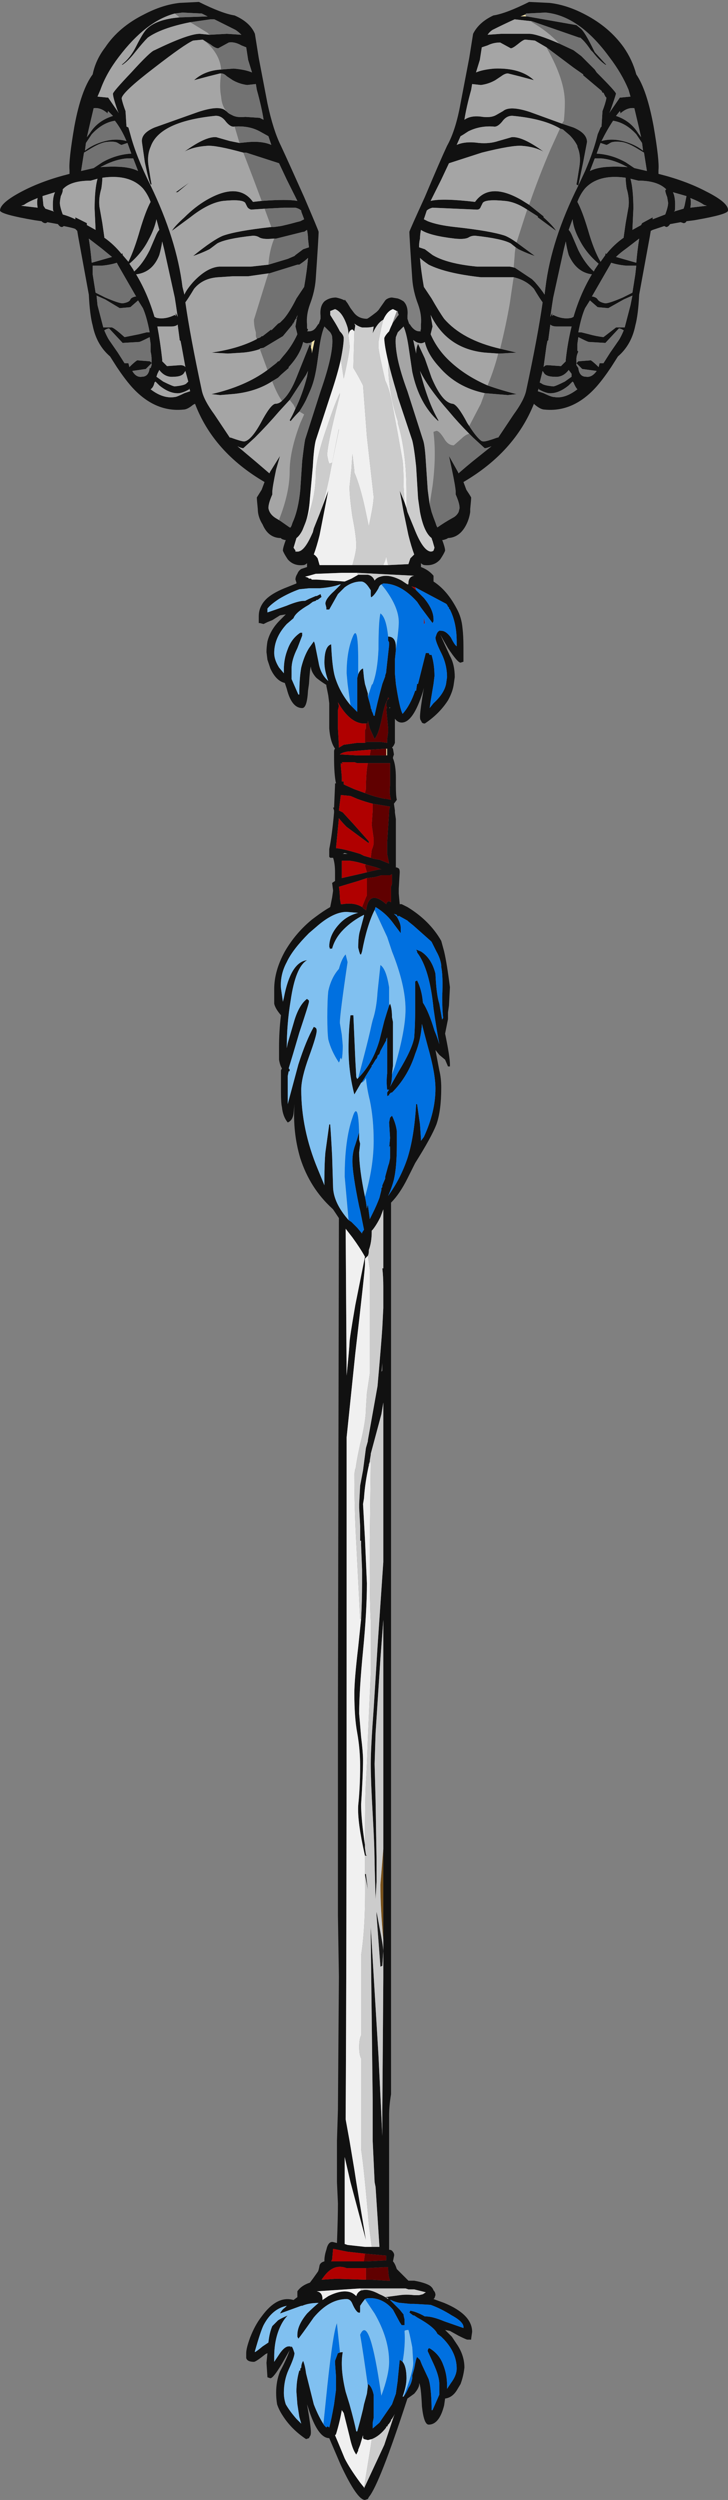 <?xml version="1.0" encoding="UTF-8" standalone="no"?>
<svg xmlns:ffdec="https://www.free-decompiler.com/flash" xmlns:xlink="http://www.w3.org/1999/xlink" ffdec:objectType="shape" height="129.4px" width="37.7px" xmlns="http://www.w3.org/2000/svg">
  <rect width="100%" height="100%" fill="#808080" stroke="none"/>
  <g transform="matrix(1.0, 0.0, 0.0, 1.0, 19.85, 65.95)">
    <path d="M-0.95 31.05 L-0.9 31.05 -0.8 31.85 -0.95 31.1 -0.95 31.05 M-10.75 -56.0 L-10.05 -56.5 -10.65 -56.0 -10.75 -56.0 M-0.35 33.0 L-0.2 33.8 Q0.0 34.8 0.0 35.05 L-0.05 35.8 -0.15 35.85 -0.35 33.2 -0.35 33.0" fill="#1a1a1a" fill-rule="evenodd" stroke="none"/>
    <path d="M1.3 -35.75 L1.3 -35.7 1.25 -35.7 1.3 -35.75" fill="#999999" fill-rule="evenodd" stroke="none"/>
    <path d="M1.7 -35.4 L1.45 -35.6 1.65 -35.55 1.7 -35.4 M2.1 -33.65 L2.1 -34.0 2.15 -33.7 2.1 -33.65 M0.25 -4.05 L0.25 -4.05 M2.0 56.45 L1.9 56.2 2.0 56.45" fill="#ae0000" fill-rule="evenodd" stroke="none"/>
    <path d="M7.35 -65.2 L7.4 -65.1 7.1 -65.1 7.35 -65.2 M0.15 -27.2 L0.2 -27.2 0.2 -26.85 0.15 -26.85 0.15 -27.2 M-0.25 -20.6 L-0.45 -20.55 -0.25 -20.6 M-3.7 -48.25 L-3.55 -48.35 -3.7 -47.65 Q-3.7 -47.85 -3.75 -47.95 L-3.7 -48.25" fill="#f0e1a8" fill-rule="evenodd" stroke="none"/>
    <path d="M-1.2 13.8 L-1.2 13.1 -1.2 13.8 M0.0 34.45 Q-0.15 32.85 -0.15 31.6 L0.0 29.75 0.0 34.45" fill="#775019" fill-rule="evenodd" stroke="none"/>
    <path d="M2.5 -38.1 L2.55 -37.95 2.5 -38.05 2.5 -38.1 M-3.65 -38.4 Q-4.05 -37.45 -4.4 -37.4 L-4.3 -37.45 Q-3.95 -37.75 -3.65 -38.4 M-4.55 -37.4 L-4.55 -37.45 -4.65 -37.6 -4.5 -38.1 Q-4.3 -38.25 -4.15 -38.6 L-4.55 -37.45 -4.55 -37.4" fill="#d0d0d0" fill-rule="evenodd" stroke="none"/>
    <path d="M0.7 -49.85 L0.75 -49.85 0.75 -49.8 0.8 -49.65 0.75 -49.6 0.5 -49.25 0.45 -49.15 0.5 -49.3 Q0.6 -49.6 0.7 -49.85" fill="#8d8a8a" fill-rule="evenodd" stroke="none"/>
    <path d="M7.55 -65.85 L8.6 -65.8 Q9.5 -65.7 10.45 -65.2 11.7 -64.55 12.45 -63.5 12.9 -62.85 13.1 -62.1 13.65 -61.3 14.0 -59.4 14.3 -57.65 14.25 -57.15 L14.25 -56.95 Q15.65 -56.6 16.7 -56.05 17.9 -55.45 17.85 -55.05 17.85 -54.85 16.1 -54.55 L15.7 -54.5 Q15.65 -54.4 15.55 -54.4 L15.4 -54.45 14.85 -54.35 Q14.75 -54.2 14.65 -54.2 L14.55 -54.25 13.95 -54.05 13.85 -54.0 13.8 -53.7 13.25 -50.7 Q13.2 -49.65 13.05 -49.1 12.85 -48.1 12.15 -47.5 L11.8 -46.95 Q11.4 -46.35 11.05 -45.95 9.85 -44.6 8.35 -44.75 8.15 -44.75 7.85 -45.0 L7.8 -45.05 Q6.8 -42.55 4.15 -41.0 L4.3 -40.6 Q4.5 -40.3 4.55 -40.2 4.55 -40.1 4.5 -39.6 L4.5 -39.45 Q4.45 -39.1 4.3 -38.8 3.95 -38.1 3.3 -38.1 L3.35 -38.1 Q3.3 -38.05 3.1 -38.0 L3.05 -38.0 Q3.2 -37.6 3.2 -37.45 3.15 -37.3 2.95 -37.0 2.65 -36.65 2.15 -36.7 2.05 -36.7 1.95 -36.8 L1.95 -36.6 Q2.35 -36.45 2.6 -36.15 L2.6 -35.85 Q3.3 -35.4 3.8 -34.45 4.05 -34.0 4.1 -33.45 4.15 -33.05 4.15 -32.45 L4.15 -31.7 4.0 -31.65 Q3.85 -31.65 3.35 -32.4 L2.95 -33.1 Q3.15 -32.65 3.45 -32.0 3.7 -31.55 3.7 -30.9 L3.65 -30.55 Q3.6 -30.15 3.35 -29.7 2.9 -29.0 2.15 -28.5 2.05 -28.5 2.0 -28.55 L1.95 -28.65 Q1.9 -28.7 1.9 -28.85 1.9 -29.15 2.1 -30.35 L2.05 -30.15 Q1.55 -28.55 0.95 -28.55 0.75 -28.55 0.6 -28.75 L0.6 -27.5 Q0.55 -27.35 0.45 -27.25 L0.5 -27.2 0.55 -26.9 0.5 -26.75 0.5 -26.7 Q0.65 -26.35 0.65 -25.7 L0.65 -25.3 Q0.65 -24.75 0.7 -24.55 L0.55 -24.35 0.6 -24.0 0.6 -23.9 0.65 -23.55 0.65 -21.05 0.7 -21.05 0.8 -21.0 Q0.85 -20.95 0.85 -20.8 L0.8 -19.95 0.8 -19.7 0.85 -19.15 0.95 -19.15 1.25 -19.0 Q2.4 -18.3 3.0 -17.25 L3.15 -16.7 Q3.3 -16.05 3.45 -14.85 L3.4 -13.9 3.35 -13.55 3.35 -13.2 3.2 -12.45 Q3.45 -11.25 3.45 -10.85 L3.45 -10.75 3.35 -10.75 3.2 -11.1 2.9 -11.35 2.7 -11.6 2.9 -10.55 Q3.0 -10.15 3.0 -9.65 3.0 -8.45 2.75 -7.75 2.5 -7.1 1.65 -5.75 L1.25 -4.95 Q0.85 -4.15 0.4 -3.7 L0.4 42.45 Q0.3 43.05 0.3 43.55 L0.3 50.5 Q0.4 50.5 0.45 50.55 0.6 50.7 0.55 50.85 L0.5 51.1 Q0.6 51.2 0.7 51.5 L1.3 52.1 1.6 52.1 Q2.15 52.2 2.4 52.35 2.55 52.45 2.6 52.6 2.7 52.7 2.7 52.85 L2.65 53.0 2.6 53.05 3.15 53.25 Q4.6 53.85 4.6 54.75 L4.55 55.1 4.55 55.15 4.35 55.15 Q4.3 55.15 3.9 54.95 L3.45 54.7 3.2 54.65 3.55 55.0 3.85 55.45 Q4.2 56.0 4.2 56.6 4.15 57.05 4.0 57.45 L3.85 57.7 Q3.6 58.15 3.2 58.2 L3.15 58.55 Q2.9 59.55 2.35 59.55 2.1 59.55 2.0 58.6 1.95 57.5 1.85 57.4 1.9 57.6 1.6 57.95 L1.25 58.2 Q-0.2 62.65 -0.75 63.3 L-0.8 63.4 -0.95 63.45 Q-1.35 63.45 -2.2 61.65 L-2.8 60.25 Q-3.4 60.25 -3.9 58.65 L-3.95 58.5 -3.95 58.5 Q-3.75 59.65 -3.75 59.95 -3.75 60.1 -3.8 60.15 L-3.85 60.25 -4.0 60.3 Q-4.75 59.8 -5.2 59.1 -5.4 58.8 -5.5 58.5 -5.55 58.2 -5.55 57.9 -5.55 57.3 -5.35 56.8 -5.0 56.15 -4.85 55.7 L-5.25 56.4 Q-5.7 57.15 -5.85 57.15 L-6.0 57.1 -6.05 56.35 -6.0 55.85 -6.1 55.9 Q-6.6 56.3 -6.7 56.3 -7.05 56.3 -7.1 56.1 L-7.1 55.85 Q-7.1 55.6 -6.9 55.05 -6.65 54.4 -6.3 53.95 -5.5 52.85 -4.65 53.1 L-4.45 52.95 -4.45 52.65 Q-4.25 52.35 -3.8 52.2 L-3.65 52.0 -3.4 51.65 Q-3.35 51.6 -3.3 51.3 -3.25 51.15 -3.05 51.1 L-3.05 51.05 Q-3.05 50.8 -2.95 50.5 -2.85 50.05 -2.6 50.1 L-2.4 50.15 Q-2.35 48.8 -2.35 48.1 L-2.4 47.0 -2.4 44.85 -2.35 43.25 -2.3 36.4 -2.3 36.35 -2.35 33.2 -2.35 22.55 -2.3 -2.9 -2.6 -3.35 -2.65 -3.4 Q-3.8 -4.45 -4.3 -6.0 -4.7 -7.35 -4.6 -8.8 L-4.65 -8.3 Q-4.7 -7.95 -4.95 -7.85 -5.2 -8.15 -5.25 -8.65 -5.3 -8.85 -5.3 -9.45 L-5.3 -10.55 -5.25 -10.65 Q-5.35 -10.8 -5.4 -11.1 -5.4 -11.35 -5.4 -11.7 -5.4 -12.6 -5.3 -13.4 -5.6 -13.75 -5.65 -14.0 L-5.65 -14.75 Q-5.65 -15.7 -5.1 -16.7 -4.55 -17.65 -3.7 -18.35 L-3.5 -18.5 Q-3.1 -18.8 -2.75 -19.0 L-2.65 -19.5 -2.6 -19.85 -2.65 -20.25 -2.5 -20.35 -2.5 -20.8 Q-2.5 -21.25 -2.6 -21.55 L-2.75 -21.55 -2.8 -21.6 -2.8 -22.0 Q-2.65 -22.75 -2.55 -23.9 L-2.55 -24.0 -2.6 -24.15 -2.55 -24.15 -2.5 -25.3 -2.5 -25.4 -2.45 -25.4 Q-2.55 -25.85 -2.55 -26.75 L-2.55 -27.05 Q-2.55 -27.15 -2.5 -27.2 -2.75 -27.55 -2.8 -28.25 L-2.8 -29.55 -2.85 -29.95 -2.95 -30.45 -2.95 -30.5 Q-3.2 -30.65 -3.45 -30.85 L-3.5 -30.9 Q-3.75 -31.2 -3.75 -31.45 -3.8 -31.35 -3.85 -30.55 L-3.9 -30.2 Q-3.95 -29.3 -4.2 -29.3 -4.75 -29.3 -5.0 -30.3 L-5.1 -30.6 Q-5.55 -30.7 -5.85 -31.35 L-6.0 -31.8 -6.05 -32.2 Q-6.05 -32.45 -6.0 -32.75 -5.85 -33.35 -5.35 -33.85 L-5.05 -34.15 -5.35 -34.1 -5.75 -33.85 -6.0 -33.75 -6.2 -33.65 -6.4 -33.7 -6.45 -33.7 -6.45 -34.05 Q-6.45 -34.6 -6.0 -35.0 -5.65 -35.3 -5.0 -35.55 L-4.5 -35.75 -4.5 -35.8 -4.55 -35.95 Q-4.55 -36.1 -4.45 -36.25 -4.4 -36.4 -4.25 -36.5 L-3.95 -36.6 -3.95 -36.8 Q-4.05 -36.7 -4.15 -36.7 -4.65 -36.65 -4.95 -37.0 -5.15 -37.3 -5.2 -37.45 -5.2 -37.6 -5.05 -38.0 L-5.1 -38.0 Q-5.3 -38.05 -5.3 -38.1 -5.95 -38.1 -6.25 -38.8 -6.5 -39.2 -6.5 -39.6 -6.55 -40.1 -6.55 -40.2 L-6.3 -40.6 -6.15 -41.0 Q-8.8 -42.55 -9.75 -45.05 L-9.85 -45.0 Q-10.15 -44.75 -10.35 -44.75 -11.85 -44.6 -13.05 -45.95 -13.4 -46.35 -13.8 -46.95 L-14.15 -47.5 Q-14.85 -48.1 -15.05 -49.1 -15.2 -49.65 -15.25 -50.7 L-15.8 -53.7 -15.85 -54.0 -15.95 -54.1 Q-16.05 -54.15 -16.55 -54.25 -16.6 -54.2 -16.65 -54.2 -16.75 -54.2 -16.85 -54.35 L-17.4 -54.45 Q-17.45 -54.4 -17.5 -54.4 -17.6 -54.4 -17.7 -54.5 L-18.05 -54.55 Q-19.8 -54.85 -19.85 -55.05 -19.85 -55.45 -18.7 -56.05 -17.65 -56.6 -16.25 -56.95 L-16.25 -57.15 Q-16.3 -57.65 -16.0 -59.4 -15.65 -61.3 -15.05 -62.1 -14.9 -62.85 -14.4 -63.5 -13.7 -64.55 -12.4 -65.2 -11.45 -65.7 -10.55 -65.8 L-9.55 -65.85 Q-8.35 -65.25 -7.7 -65.15 -6.9 -64.8 -6.65 -64.2 L-6.45 -62.95 -6.0 -60.6 Q-5.7 -59.2 -5.3 -58.4 -4.95 -57.65 -4.1 -55.75 -3.35 -54.0 -3.35 -53.95 -3.35 -53.7 -3.5 -51.5 -3.55 -50.85 -3.8 -50.2 -4.0 -49.65 -3.95 -49.15 L-3.95 -48.95 -3.9 -48.9 Q-3.9 -48.85 -3.95 -48.8 L-3.85 -48.8 Q-3.6 -48.8 -3.45 -49.05 L-3.35 -49.2 -3.35 -49.15 -3.25 -49.45 -3.25 -49.6 Q-3.3 -50.1 -3.05 -50.35 -2.8 -50.55 -2.45 -50.55 -2.2 -50.5 -2.0 -50.4 L-2.0 -50.45 -1.85 -50.25 -1.7 -50.0 -1.55 -49.8 Q-1.3 -49.45 -0.85 -49.45 -0.8 -49.45 -0.35 -49.8 L-0.25 -49.9 0.1 -50.4 0.15 -50.45 Q0.3 -50.55 0.45 -50.55 L0.75 -50.5 Q0.9 -50.45 1.05 -50.35 1.3 -50.1 1.25 -49.6 L1.25 -49.45 1.35 -49.15 1.35 -49.2 1.45 -49.05 Q1.65 -48.8 1.85 -48.8 L1.95 -48.8 Q1.9 -48.85 1.95 -48.9 L1.95 -49.15 Q2.0 -49.65 1.8 -50.2 1.55 -50.85 1.5 -51.5 1.35 -53.7 1.35 -53.95 1.35 -54.0 2.15 -55.75 2.95 -57.65 3.3 -58.4 3.75 -59.2 4.0 -60.6 L4.45 -62.95 4.65 -64.2 Q4.95 -64.8 5.7 -65.15 6.35 -65.25 7.55 -65.85 M9.1 -63.7 L9.85 -63.35 10.25 -63.05 10.95 -62.35 11.05 -62.2 Q12.05 -61.2 12.05 -61.1 12.0 -60.9 11.75 -60.2 L11.7 -60.1 12.25 -60.9 12.3 -60.9 12.8 -60.95 12.7 -61.3 Q12.35 -62.15 11.7 -63.0 L11.55 -63.2 Q10.05 -65.15 8.4 -65.3 L7.4 -65.25 7.35 -65.2 7.1 -65.1 7.4 -65.1 7.45 -65.1 10.0 -64.65 10.25 -64.45 Q10.45 -64.25 10.8 -63.55 L10.95 -63.25 11.45 -62.7 11.55 -62.6 11.5 -62.6 Q11.2 -62.8 10.85 -63.25 L10.75 -63.35 Q10.45 -63.8 10.2 -64.0 L10.15 -64.0 7.7 -64.85 6.8 -64.95 Q6.25 -64.7 5.65 -64.4 5.5 -64.3 5.4 -64.15 L6.1 -64.2 7.55 -64.2 Q7.95 -64.2 9.1 -63.7 M8.45 -63.5 L7.85 -63.85 7.35 -63.9 Q7.25 -63.9 6.95 -63.65 6.7 -63.45 6.6 -63.45 L6.05 -63.75 Q5.7 -63.75 5.4 -63.6 L5.1 -63.5 5.0 -62.85 4.8 -62.2 Q5.15 -62.35 5.75 -62.4 7.1 -62.45 7.8 -61.8 L7.05 -62.0 6.45 -62.15 Q6.3 -62.15 6.1 -62.0 L5.8 -61.8 Q5.45 -61.6 5.05 -61.55 L4.6 -61.6 4.55 -61.3 Q4.3 -60.4 4.2 -59.75 4.55 -60.0 5.15 -59.9 5.6 -59.85 5.85 -60.0 L6.2 -60.2 Q6.55 -60.5 7.6 -60.15 L9.25 -59.55 9.85 -59.35 Q10.55 -59.05 10.55 -58.6 L10.35 -57.55 Q10.15 -56.6 10.1 -56.35 L10.0 -56.4 Q10.05 -56.65 10.15 -57.3 10.25 -57.9 10.05 -58.35 L10.05 -58.4 Q9.9 -58.7 9.65 -58.95 L9.3 -59.25 9.15 -59.3 Q8.3 -59.8 6.75 -59.95 6.4 -60.0 6.15 -59.65 5.9 -59.35 5.7 -59.4 5.0 -59.45 4.4 -59.15 4.1 -58.95 4.0 -58.9 L3.8 -58.45 Q4.25 -58.65 4.95 -58.55 5.5 -58.5 5.95 -58.65 L6.65 -58.85 Q7.2 -58.9 8.3 -58.1 7.85 -58.35 7.2 -58.4 6.7 -58.45 5.1 -58.05 L3.4 -57.5 3.0 -56.65 2.45 -55.55 Q3.05 -55.7 4.75 -55.5 5.5 -56.55 7.15 -55.6 L7.55 -55.35 8.3 -54.75 8.3 -54.7 Q8.8 -54.25 8.95 -54.0 L8.0 -54.7 8.0 -54.75 7.45 -55.1 Q6.85 -55.5 6.3 -55.55 5.3 -55.65 5.15 -55.45 L5.05 -55.25 Q5.0 -55.1 4.85 -55.1 L2.55 -55.2 Q2.35 -55.15 2.25 -55.05 L2.1 -54.6 2.3 -54.5 Q2.8 -54.3 3.7 -54.2 5.55 -54.0 6.3 -53.75 6.55 -53.65 6.9 -53.4 L7.85 -52.7 7.7 -52.75 Q7.3 -52.9 7.0 -53.05 L6.85 -53.15 6.6 -53.35 Q6.15 -53.6 4.75 -53.75 4.55 -53.75 4.4 -53.65 4.2 -53.55 3.7 -53.6 2.4 -53.75 1.95 -54.05 1.9 -53.8 1.9 -53.6 1.85 -53.4 1.85 -53.15 2.0 -53.1 2.15 -53.05 L2.55 -52.75 Q3.3 -52.3 4.85 -52.15 L6.55 -52.15 6.8 -52.1 7.7 -51.5 7.85 -51.35 Q8.2 -50.95 8.35 -50.7 L8.4 -51.1 Q8.7 -53.55 10.1 -56.35 L10.45 -57.1 Q10.9 -58.15 11.1 -59.0 L11.25 -59.35 11.3 -59.4 11.35 -60.2 Q11.5 -60.6 11.55 -60.85 L11.55 -60.9 11.5 -60.95 11.4 -61.15 11.35 -61.15 11.3 -61.25 10.35 -62.05 10.35 -62.1 9.85 -62.45 8.45 -63.5 M10.7 -57.1 Q11.0 -57.25 11.45 -57.3 12.0 -57.35 12.65 -57.3 L12.45 -57.4 Q11.85 -57.7 11.3 -57.75 L10.95 -57.75 10.7 -57.1 M11.55 -58.45 L11.25 -58.55 11.05 -58.0 Q11.85 -57.95 12.55 -57.55 L13.0 -57.25 13.65 -57.1 13.5 -58.05 13.25 -58.2 Q12.7 -58.55 12.35 -58.6 11.9 -58.65 11.75 -58.55 11.6 -58.45 11.55 -58.45 M13.35 -58.85 L13.2 -59.5 13.0 -60.35 Q12.65 -60.4 12.3 -60.1 L12.3 -60.05 12.25 -60.2 12.05 -59.95 Q12.8 -59.7 13.2 -59.05 L13.35 -58.85 M13.4 -58.55 L13.1 -59.0 Q12.55 -59.6 11.9 -59.7 11.6 -59.25 11.3 -58.65 12.0 -58.85 12.85 -58.5 13.2 -58.35 13.45 -58.15 L13.4 -58.55 M12.8 -56.7 Q12.95 -56.15 12.95 -55.15 L12.9 -54.05 13.35 -54.3 13.4 -54.4 13.95 -54.7 13.95 -54.6 14.6 -54.85 Q14.75 -55.25 14.75 -55.45 L14.7 -55.75 Q14.6 -56.0 14.6 -56.1 L14.65 -56.15 Q14.2 -56.6 13.2 -56.6 L12.8 -56.7 M9.45 -53.45 L9.35 -53.05 8.8 -50.55 Q8.75 -50.25 8.65 -49.55 L8.75 -49.75 8.75 -49.6 8.8 -49.65 Q9.3 -49.4 9.75 -49.5 L9.85 -49.55 Q10.2 -50.75 10.8 -51.75 10.0 -51.85 9.6 -52.75 9.5 -53.1 9.45 -53.45 M9.8 -54.6 L9.6 -54.05 Q9.7 -53.95 9.8 -53.7 L10.1 -53.0 Q10.45 -52.3 10.9 -51.9 L10.95 -52.0 11.15 -52.3 Q10.5 -52.85 10.15 -53.55 9.85 -54.1 9.8 -54.6 M12.2 -48.35 Q12.3 -48.5 12.45 -48.85 12.3 -48.95 12.2 -48.95 L11.5 -48.2 10.65 -48.25 Q10.6 -48.25 10.3 -48.4 L10.1 -48.5 10.05 -48.15 Q10.05 -48.0 10.05 -47.8 L10.1 -47.75 Q10.0 -47.55 10.0 -47.35 10.0 -47.1 10.0 -47.05 L10.1 -46.9 Q10.15 -46.45 10.5 -46.45 10.8 -46.4 11.05 -46.75 L10.3 -46.85 10.0 -47.15 Q10.05 -47.2 10.1 -47.25 L10.75 -47.3 Q10.9 -47.2 11.15 -46.95 L11.2 -47.15 11.4 -47.15 11.75 -47.7 12.2 -48.35 M12.9 -50.65 L12.45 -50.45 11.65 -50.0 11.1 -50.05 10.7 -50.4 10.45 -50.0 Q10.25 -49.55 10.1 -48.75 L10.25 -48.75 10.65 -48.65 Q11.0 -48.55 11.4 -48.5 L12.05 -49.0 12.5 -49.0 12.8 -50.15 12.9 -50.65 M13.1 -52.2 L12.55 -52.2 Q12.1 -52.25 11.8 -52.35 L11.75 -52.25 10.8 -50.6 10.85 -50.6 Q11.05 -50.55 11.1 -50.45 11.2 -50.3 11.5 -50.25 11.7 -50.25 12.4 -50.55 L12.9 -50.8 13.05 -51.75 13.1 -52.2 M13.25 -53.6 L12.6 -53.1 Q12.25 -52.85 12.05 -52.65 L13.1 -52.35 Q13.15 -52.95 13.25 -53.6 M12.7 -55.25 Q12.75 -55.7 12.6 -56.2 12.55 -56.55 12.55 -56.75 11.15 -56.95 10.45 -56.2 10.2 -55.9 10.05 -55.5 10.3 -55.05 10.6 -54.05 10.9 -53.0 11.25 -52.4 L11.5 -52.75 Q11.5 -52.9 11.55 -52.8 11.95 -53.3 12.45 -53.65 L12.45 -53.7 12.55 -54.4 12.7 -55.25 M15.1 -55.05 L15.05 -55.0 15.55 -55.15 15.6 -55.3 15.7 -55.8 15.0 -56.0 Q15.15 -55.7 15.1 -55.05 M16.75 -55.3 L16.6 -55.35 Q16.4 -55.5 15.9 -55.7 15.95 -55.5 15.9 -55.2 L16.75 -55.3 M6.75 -51.6 L5.05 -51.6 Q3.25 -51.8 2.35 -52.25 2.05 -52.45 1.9 -52.6 1.95 -51.95 2.1 -51.1 L2.5 -50.5 Q2.9 -49.8 3.15 -49.45 4.1 -48.35 6.05 -47.9 L6.9 -47.7 6.05 -47.65 5.95 -47.65 5.25 -47.7 Q3.3 -47.9 2.45 -49.65 L2.55 -49.05 2.45 -48.65 Q2.8 -47.85 3.45 -47.25 4.25 -46.5 5.4 -46.0 6.1 -45.75 6.9 -45.55 L6.45 -45.5 5.25 -45.6 Q3.8 -45.9 2.9 -46.95 2.3 -47.6 2.15 -48.25 2.0 -48.15 1.85 -48.2 1.75 -48.2 1.55 -48.35 L1.7 -47.65 Q1.7 -47.95 1.8 -48.15 L2.15 -47.4 2.5 -46.4 Q3.05 -45.1 3.6 -45.05 3.85 -45.0 4.35 -44.05 L4.45 -43.9 Q4.8 -43.35 5.05 -43.15 5.1 -43.1 5.2 -43.1 5.35 -43.1 5.9 -43.3 L5.95 -43.3 6.75 -44.5 Q7.3 -45.25 7.4 -45.75 8.0 -48.55 8.25 -50.3 8.1 -50.5 7.8 -51.0 7.4 -51.45 6.75 -51.6 M0.7 -49.85 L0.5 -49.95 Q0.2 -49.85 0.0 -49.4 -0.3 -49.25 -0.55 -48.7 L-0.5 -49.05 Q-0.65 -49.0 -0.85 -49.0 L-1.1 -49.0 Q-1.3 -49.05 -1.5 -49.2 L-1.45 -49.1 -1.5 -48.8 -1.6 -48.9 Q-1.8 -48.85 -1.8 -48.55 -1.8 -48.8 -1.85 -49.0 -2.1 -49.8 -2.5 -49.95 L-2.75 -49.85 -2.75 -49.65 -2.5 -49.25 Q-2.35 -49.0 -2.25 -48.8 -2.05 -48.6 -2.05 -48.45 -2.05 -48.1 -2.2 -47.35 -2.35 -46.65 -2.7 -45.6 L-3.5 -43.15 Q-3.6 -42.75 -3.65 -41.8 L-3.8 -40.15 Q-3.85 -39.35 -4.05 -38.85 L-4.15 -38.6 Q-4.3 -38.25 -4.5 -38.1 L-4.65 -37.6 -4.55 -37.45 -4.55 -37.4 -4.4 -37.4 Q-4.05 -37.45 -3.65 -38.4 L-3.6 -38.6 -3.3 -39.35 -2.85 -40.55 -3.3 -38.25 Q-3.45 -37.65 -3.6 -37.25 -3.5 -37.2 -3.4 -37.05 L-3.3 -36.7 -1.6 -36.7 0.0 -36.7 0.25 -36.7 1.3 -36.75 1.4 -37.05 1.6 -37.25 Q1.45 -37.65 1.3 -38.25 L1.05 -39.45 0.85 -40.55 1.1 -39.95 1.2 -39.65 1.25 -39.45 1.6 -38.6 Q2.05 -37.45 2.45 -37.4 2.55 -37.4 2.6 -37.45 L2.65 -37.6 2.55 -37.95 2.5 -38.1 Q2.1 -38.4 1.9 -39.45 L1.8 -40.15 1.7 -41.8 Q1.6 -42.75 1.5 -43.15 L0.75 -45.4 0.7 -45.6 Q0.4 -46.6 0.25 -47.25 0.05 -48.1 0.05 -48.45 0.1 -48.6 0.3 -48.8 0.35 -48.95 0.45 -49.15 L0.5 -49.25 0.75 -49.6 0.8 -49.65 0.75 -49.8 0.75 -49.85 0.7 -49.85 M4.45 -43.5 Q3.9 -44.05 3.4 -44.65 2.3 -45.9 1.9 -46.75 2.3 -45.15 2.85 -44.2 L2.85 -44.15 Q1.85 -45.05 1.5 -46.7 L1.3 -48.05 Q1.2 -48.7 1.05 -49.05 L0.75 -48.75 0.65 -48.5 Q0.6 -48.1 0.75 -47.35 0.9 -46.65 1.25 -45.7 L2.05 -43.2 Q2.15 -42.95 2.2 -42.1 L2.3 -40.6 Q2.35 -40.2 2.4 -39.85 L2.5 -39.45 Q2.6 -39.15 2.7 -38.9 L2.75 -38.75 2.8 -38.65 Q3.15 -38.9 3.6 -39.15 3.8 -39.25 3.9 -39.45 L3.95 -39.65 Q3.95 -39.9 3.75 -40.35 L3.75 -40.45 Q3.75 -40.7 3.55 -41.65 L3.4 -42.35 3.85 -41.55 3.9 -41.45 3.95 -41.5 4.3 -41.8 4.6 -42.05 5.6 -42.85 Q5.35 -42.75 5.25 -42.75 L4.65 -43.3 4.45 -43.5 M9.8 -46.2 L9.6 -46.0 Q9.05 -45.55 8.55 -45.6 8.3 -45.65 8.05 -45.8 L8.05 -45.85 8.0 -45.7 8.3 -45.6 Q8.7 -45.4 8.85 -45.4 9.4 -45.3 10.05 -45.8 9.95 -45.9 9.85 -46.15 L9.8 -46.2 M9.75 -46.6 L9.6 -46.8 Q9.3 -46.4 8.85 -46.45 8.5 -46.45 8.35 -46.6 L8.25 -46.75 8.1 -46.15 8.2 -46.1 Q8.3 -46.0 8.8 -45.95 8.9 -45.95 9.4 -46.2 L9.75 -46.45 9.75 -46.6 M9.75 -49.05 L9.0 -49.05 Q8.75 -49.05 8.65 -49.15 L8.55 -48.4 8.55 -48.35 8.5 -48.3 8.45 -48.05 8.3 -46.95 8.35 -47.0 Q8.4 -47.05 8.5 -47.05 L9.2 -47.0 9.45 -47.25 9.45 -47.35 Q9.55 -48.25 9.75 -49.05 M1.25 -35.7 L1.3 -35.7 1.3 -35.75 Q1.3 -36.1 1.6 -36.15 L-1.35 -36.3 -2.15 -36.3 -3.45 -36.25 -3.5 -36.25 -3.85 -36.15 -4.05 -36.1 -3.9 -36.05 -3.85 -36.0 -3.75 -36.0 -3.7 -35.95 -3.45 -35.95 -2.0 -35.85 -1.65 -36.0 -1.3 -36.2 -0.8 -36.2 Q-0.55 -36.15 -0.45 -35.9 -0.35 -36.05 -0.15 -36.1 0.3 -36.25 0.95 -35.9 L1.25 -35.7 M1.65 -35.55 L1.45 -35.6 1.7 -35.4 2.1 -35.0 Q2.6 -34.4 2.6 -33.9 L2.6 -33.8 2.55 -33.7 1.95 -34.5 1.75 -34.8 Q0.9 -35.75 0.0 -35.75 L-0.1 -35.7 Q-0.2 -35.65 -0.25 -35.5 -0.45 -35.15 -0.6 -35.05 -0.65 -35.0 -0.65 -35.15 L-0.65 -35.4 -0.75 -35.55 Q-0.95 -35.85 -1.15 -35.85 -1.6 -35.85 -2.0 -35.55 L-2.35 -35.2 -2.8 -34.4 -2.95 -34.4 -2.95 -34.5 -3.0 -34.7 Q-3.0 -34.95 -2.55 -35.35 L-2.2 -35.7 -2.25 -35.7 Q-2.65 -35.55 -3.3 -35.5 L-3.85 -35.5 -4.35 -35.45 Q-4.9 -35.25 -5.4 -34.95 -5.85 -34.65 -6.0 -34.45 L-6.0 -34.25 -6.0 -34.25 Q-5.7 -34.35 -5.0 -34.6 -4.4 -34.85 -4.1 -34.85 L-4.05 -34.85 Q-3.95 -34.9 -3.85 -34.95 L-3.5 -35.1 -3.45 -35.1 -3.25 -35.2 -3.2 -35.05 -3.4 -34.9 -3.45 -34.9 -3.5 -34.85 -3.65 -34.8 -3.85 -34.65 Q-4.55 -34.25 -4.65 -33.95 L-5.0 -33.65 Q-5.65 -32.95 -5.65 -32.15 -5.65 -31.8 -5.4 -31.4 L-5.15 -31.1 -5.15 -31.3 Q-5.15 -31.85 -4.95 -32.35 -4.75 -32.9 -4.3 -33.2 L-4.2 -33.2 Q-4.2 -33.15 -4.2 -33.05 L-4.45 -32.4 Q-4.75 -31.8 -4.75 -31.35 -4.75 -30.85 -4.75 -30.8 L-4.4 -30.0 -4.35 -30.0 Q-4.35 -30.85 -4.25 -31.4 -4.1 -32.0 -3.85 -32.4 L-3.6 -32.75 Q-3.55 -32.7 -3.5 -32.4 L-3.35 -31.65 Q-3.25 -31.05 -2.85 -30.7 -3.05 -31.25 -3.05 -31.65 -3.05 -32.5 -2.7 -32.6 -2.65 -31.4 -2.5 -30.9 -2.25 -30.1 -1.7 -29.45 L-1.35 -29.1 -1.35 -30.85 -1.3 -31.05 Q-1.2 -31.3 -1.05 -31.35 L-1.0 -30.85 -0.95 -30.55 -0.8 -30.05 -0.8 -29.9 -0.7 -29.55 -0.65 -29.35 -0.65 -29.3 -0.6 -29.2 -0.6 -29.15 -0.55 -29.05 -0.5 -28.9 -0.45 -28.9 Q-0.35 -29.45 -0.05 -30.55 L0.1 -30.95 0.1 -31.0 0.15 -31.15 0.15 -31.2 0.3 -32.55 0.3 -32.7 0.25 -32.8 0.25 -33.0 Q0.65 -33.0 0.65 -32.45 L0.65 -32.35 0.65 -32.3 0.6 -31.8 0.6 -31.1 0.65 -30.55 Q0.85 -29.25 1.0 -29.0 1.4 -29.45 1.65 -30.2 L1.7 -30.2 1.75 -30.55 1.8 -30.55 2.2 -32.15 2.35 -32.15 2.4 -32.05 2.5 -32.05 Q2.65 -31.55 2.65 -30.95 L2.6 -30.55 2.45 -29.65 2.4 -29.3 2.6 -29.55 Q3.15 -30.05 3.25 -30.55 L3.3 -30.9 Q3.3 -31.55 3.0 -32.15 2.7 -32.75 2.7 -32.95 L2.75 -33.1 Q2.8 -33.25 2.9 -33.3 L2.9 -33.25 Q2.9 -33.35 2.95 -33.3 L3.0 -33.3 Q3.25 -33.3 3.5 -32.95 3.7 -32.55 3.8 -32.5 L3.8 -32.75 Q3.8 -33.7 3.45 -34.4 L3.4 -34.45 3.4 -34.5 3.35 -34.55 3.3 -34.65 3.25 -34.7 1.65 -35.55 M-0.95 -27.5 L-0.85 -27.55 -0.15 -27.55 0.2 -27.5 0.2 -27.7 0.25 -28.05 0.25 -28.25 0.15 -29.3 0.2 -29.3 Q0.15 -29.4 0.15 -29.55 L0.2 -29.7 0.3 -29.8 0.25 -29.85 0.2 -29.7 Q0.05 -29.45 -0.1 -28.65 L-0.2 -28.25 Q-0.3 -27.9 -0.45 -27.7 L-0.7 -28.25 -0.8 -28.65 -0.8 -28.55 -0.85 -28.5 -0.9 -28.5 -1.05 -28.5 Q-1.75 -28.55 -2.35 -29.6 L-2.3 -29.4 -2.35 -29.2 -2.35 -28.25 -2.3 -27.35 -2.3 -27.25 -2.05 -27.4 -1.35 -27.5 -0.95 -27.5 M0.3 -29.3 L0.35 -29.3 0.35 -29.35 0.3 -29.3 M0.15 -26.85 L0.2 -26.85 0.2 -27.2 0.15 -27.2 -0.65 -27.15 -1.85 -27.05 Q-2.15 -27.0 -2.25 -26.9 L-1.35 -26.85 -0.7 -26.85 0.15 -26.85 M-0.95 -24.9 Q-0.45 -24.7 0.1 -24.6 L0.15 -24.6 0.4 -24.55 Q0.3 -24.85 0.35 -25.3 L0.35 -26.45 -0.8 -26.45 -1.35 -26.45 -1.5 -26.5 -2.15 -26.5 -2.1 -26.4 -2.2 -26.45 -2.2 -26.3 -2.15 -25.75 -2.15 -25.5 -2.05 -25.5 -2.05 -25.35 -1.95 -25.3 -1.5 -25.1 -0.95 -24.9 M-0.65 -21.55 L-0.5 -21.5 -0.2 -21.45 0.3 -21.25 Q0.25 -21.5 0.2 -21.75 L0.2 -22.35 0.3 -23.9 0.3 -24.0 0.35 -24.2 -0.55 -24.35 Q-0.95 -24.45 -1.35 -24.6 L-1.7 -24.75 -2.2 -24.8 -2.3 -24.0 -2.1 -23.9 -1.55 -23.3 -0.75 -22.4 -0.75 -22.3 -1.9 -23.15 Q-2.15 -23.4 -2.3 -23.6 L-2.45 -22.05 Q-2.0 -22.0 -1.2 -21.75 L-1.0 -21.65 -0.65 -21.55 M-1.1 -19.0 L-1.0 -18.9 -0.9 -18.85 -0.9 -18.8 -0.85 -19.05 Q-0.65 -19.85 0.15 -19.15 0.2 -19.3 0.3 -19.3 L0.4 -19.25 0.4 -19.5 Q0.4 -19.95 0.4 -20.05 L0.45 -20.2 0.45 -20.7 0.35 -20.65 -0.1 -20.65 -0.25 -20.6 -0.45 -20.55 -0.85 -20.5 -1.3 -20.35 -2.3 -20.05 Q-2.25 -19.8 -2.25 -19.45 L-2.2 -19.15 -2.1 -19.15 Q-1.5 -19.25 -1.1 -19.0 M0.45 -10.35 Q0.45 -9.95 0.35 -9.7 L0.8 -10.5 Q1.5 -11.65 1.6 -12.25 1.65 -12.9 1.65 -13.7 L1.65 -15.15 1.75 -15.2 Q2.0 -14.7 2.05 -14.05 2.35 -13.6 2.65 -12.6 2.8 -12.25 2.9 -11.9 2.75 -12.7 2.6 -13.75 2.4 -15.8 1.75 -16.65 L1.75 -16.7 1.7 -16.8 1.95 -16.7 Q2.5 -16.35 2.7 -15.55 2.75 -14.45 2.9 -14.0 L3.05 -13.15 3.05 -13.2 3.1 -13.25 Q3.05 -13.7 3.05 -14.35 3.1 -15.45 3.0 -15.9 L3.0 -16.0 Q2.95 -16.35 2.75 -16.7 L2.5 -17.2 2.45 -17.25 1.55 -18.05 1.3 -18.25 1.25 -18.3 0.8 -18.55 0.75 -18.5 0.7 -18.6 0.55 -18.65 0.7 -18.5 Q0.9 -18.15 0.9 -17.95 0.9 -17.7 0.9 -17.65 L0.45 -18.25 Q0.1 -18.7 -0.4 -19.0 L-0.45 -18.85 Q-0.85 -18.05 -1.1 -16.7 L-1.15 -16.55 -1.2 -16.55 -1.25 -16.7 -1.3 -16.9 Q-1.3 -17.5 -1.2 -17.8 L-1.0 -18.55 -1.0 -18.6 Q-1.6 -18.3 -2.05 -17.85 -2.5 -17.4 -2.65 -16.85 L-2.75 -16.85 -2.75 -16.8 -2.8 -16.95 Q-2.8 -17.55 -2.3 -18.1 -1.9 -18.55 -1.3 -18.7 L-1.9 -18.75 Q-2.6 -18.75 -3.5 -17.95 L-3.85 -17.65 Q-4.7 -16.8 -5.0 -16.15 -5.35 -15.5 -5.3 -14.8 L-5.2 -14.1 -5.15 -14.3 Q-4.8 -16.15 -3.95 -16.25 -4.55 -15.9 -4.8 -14.15 -5.0 -12.95 -5.0 -11.7 L-4.95 -11.95 -4.6 -13.15 Q-4.35 -13.95 -3.95 -14.25 L-3.9 -14.2 Q-3.85 -14.2 -3.85 -14.1 -3.85 -14.0 -4.35 -12.5 -4.7 -11.3 -4.9 -10.65 L-4.85 -10.6 -4.85 -10.5 -4.9 -10.5 -4.95 -10.25 -4.95 -8.8 -4.4 -10.85 Q-4.0 -12.1 -3.6 -12.8 L-3.5 -12.75 Q-3.45 -12.7 -3.45 -12.6 -3.45 -12.35 -3.85 -11.25 -4.25 -10.15 -4.25 -9.55 -4.25 -7.5 -3.4 -5.45 L-3.05 -4.6 -3.05 -4.9 Q-3.05 -5.75 -3.0 -6.3 L-2.8 -7.75 -2.75 -7.75 Q-2.7 -7.1 -2.65 -6.1 L-2.6 -4.45 Q-2.55 -3.65 -1.8 -2.8 L-1.65 -2.7 -1.35 -2.4 -1.1 -2.1 -1.1 -2.15 -1.0 -2.3 -1.2 -3.3 -1.25 -3.5 Q-1.6 -5.2 -1.6 -5.85 -1.6 -6.3 -1.45 -6.7 -1.35 -7.0 -1.25 -7.35 L-1.25 -6.95 -1.2 -6.75 -1.25 -6.3 Q-1.25 -5.45 -0.95 -4.0 L-0.9 -3.75 -0.85 -3.4 -0.8 -3.6 -0.7 -2.85 -0.55 -3.15 Q-0.35 -3.55 -0.2 -3.95 L-0.1 -4.35 -0.1 -4.45 -0.05 -4.5 -0.05 -4.6 0.1 -4.95 0.1 -5.05 0.25 -5.6 0.3 -5.75 0.35 -6.0 0.35 -6.6 0.3 -6.65 0.3 -6.5 0.35 -7.05 0.3 -7.85 0.35 -8.1 0.45 -8.2 Q0.65 -7.8 0.7 -7.4 L0.7 -6.7 Q0.7 -5.55 0.55 -4.9 0.45 -4.5 0.25 -4.05 0.9 -4.95 1.25 -6.0 1.6 -7.1 1.7 -8.8 L1.75 -8.8 1.9 -7.75 1.95 -7.0 1.95 -6.9 2.1 -7.1 Q2.7 -8.4 2.7 -9.6 2.7 -10.4 2.3 -11.8 L2.1 -12.55 2.0 -12.95 Q1.95 -12.15 1.65 -11.4 1.3 -10.3 0.55 -9.5 L0.45 -9.4 0.4 -9.4 0.3 -9.3 0.3 -9.25 0.25 -9.25 0.2 -9.2 0.2 -9.4 0.3 -9.55 0.2 -9.55 Q0.15 -9.95 0.2 -10.4 L0.2 -12.25 0.15 -12.15 0.15 -12.1 -0.15 -11.55 -0.2 -11.4 -0.3 -11.3 -0.3 -11.25 -0.35 -11.15 -0.4 -11.1 -0.55 -10.85 -0.6 -10.8 -0.6 -10.75 -1.1 -9.95 -1.15 -9.9 -1.5 -9.3 Q-1.8 -10.45 -1.8 -11.65 -1.8 -12.65 -1.7 -13.4 L-1.55 -13.4 -1.45 -11.1 -1.4 -10.2 -1.35 -10.1 -1.3 -10.15 Q-0.55 -10.9 -0.2 -12.1 L0.05 -13.1 Q0.2 -13.6 0.3 -13.9 L0.35 -14.0 Q0.45 -13.75 0.45 -13.3 L0.5 -13.05 0.5 -10.8 0.45 -10.35 M0.25 -4.05 L0.25 -4.05 M-1.2 13.1 L-1.2 13.05 -1.25 12.1 -1.25 11.9 -1.2 10.95 -1.05 10.15 -0.9 9.0 -0.8 8.65 -0.8 8.6 -0.3 5.8 Q-0.1 3.55 -0.05 2.75 L0.0 1.75 0.0 0.65 Q0.0 0.15 -0.05 -0.3 L0.0 -0.3 0.0 -3.35 -0.15 -2.95 Q-0.35 -2.55 -0.55 -2.3 L-0.6 -2.25 -0.6 -2.2 Q-0.6 -1.65 -0.75 -1.25 L-0.75 -1.2 Q-0.75 -1.05 -0.8 -0.95 L-0.95 -0.8 -0.95 -0.5 Q-0.95 -0.2 -1.45 4.1 L-1.9 8.45 -1.9 18.9 Q-1.9 35.45 -1.95 43.7 L-1.95 43.75 -1.75 44.85 -1.5 46.35 -1.4 47.0 -0.9 50.0 -1.7 47.0 -2.0 45.7 -2.0 50.2 -1.85 50.25 -0.95 50.35 -0.6 50.35 -0.2 50.35 -0.4 47.25 -0.45 47.0 -0.55 44.85 -0.55 42.75 -0.65 34.3 -0.65 33.8 Q-0.5 36.3 -0.25 40.45 L-0.05 44.6 -0.05 43.25 0.0 36.4 0.0 34.45 0.0 29.75 0.0 17.9 -0.15 19.9 -0.4 23.75 -0.45 25.35 -0.4 27.25 -0.35 30.25 -0.35 31.45 -0.4 32.35 -0.45 30.55 Q-0.45 29.7 -0.55 27.95 -0.65 26.2 -0.65 25.35 -0.65 24.55 -0.5 22.5 L-0.3 19.3 0.0 14.9 0.0 6.65 -0.1 7.25 -0.65 9.3 -0.65 9.35 -0.7 9.65 -0.7 9.7 -0.75 9.85 -0.75 9.9 Q-0.95 10.8 -1.0 11.6 L-1.05 11.9 -0.95 13.7 -0.85 16.0 Q-0.85 17.45 -1.05 19.5 -1.25 21.55 -1.25 22.75 L-1.15 23.95 Q-1.05 24.75 -1.05 25.15 -1.05 25.9 -1.15 27.45 -1.15 28.2 -0.95 29.55 L-0.95 29.7 -0.9 30.05 -0.85 30.1 -0.95 30.1 Q-1.35 28.35 -1.3 27.5 -1.2 26.55 -1.2 25.45 -1.2 24.6 -1.35 23.75 -1.5 22.95 -1.5 21.7 -1.5 21.0 -1.3 19.3 L-1.15 17.85 Q-1.1 16.9 -1.1 16.0 L-1.1 15.3 -1.15 14.05 -1.15 13.8 -1.2 13.8 -1.2 13.1 M-1.0 51.1 L-0.85 51.1 0.15 51.05 0.15 50.8 -0.95 50.7 -1.85 50.6 -2.6 50.45 -2.65 51.0 -2.7 51.1 -1.0 51.1 M-0.9 52.05 L-0.6 52.05 0.2 52.1 0.35 52.1 Q0.25 51.85 0.25 51.4 L0.05 51.4 -0.85 51.45 -0.9 51.45 -1.9 51.45 Q-2.55 51.2 -3.05 51.85 L-3.2 52.05 -2.45 52.0 -0.9 52.05 M-1.15 52.6 L-1.1 52.6 Q-0.75 52.5 -0.2 52.8 0.05 52.9 0.25 53.05 L0.25 53.0 0.1 52.95 0.85 52.85 Q1.2 52.8 1.6 52.85 L1.85 52.85 2.05 52.8 2.2 52.7 1.6 52.55 1.3 52.55 1.15 52.5 -1.2 52.5 -3.45 52.65 Q-3.15 52.7 -3.15 53.05 L-3.15 53.1 -2.85 52.9 Q-2.15 52.55 -1.7 52.7 -1.55 52.75 -1.4 52.9 -1.35 52.7 -1.15 52.6 M2.0 56.45 L2.35 57.2 2.4 57.4 Q2.5 57.95 2.5 58.8 L2.55 58.8 2.9 58.0 Q2.9 57.95 2.9 57.45 2.9 57.05 2.6 56.4 L2.3 55.75 Q2.3 55.65 2.35 55.6 L2.4 55.6 Q2.9 55.9 3.1 56.45 3.3 56.95 3.3 57.5 L3.3 57.7 3.5 57.4 Q3.8 57.0 3.8 56.65 3.8 55.85 3.15 55.15 L3.0 55.0 2.8 54.85 Q2.65 54.5 1.75 54.0 L1.6 53.9 1.55 53.9 1.35 53.75 1.4 53.65 1.6 53.7 Q1.9 53.8 2.15 53.95 L2.2 53.95 Q2.55 53.95 3.15 54.2 L4.15 54.55 Q4.2 54.25 3.55 53.9 3.0 53.55 2.45 53.35 L1.6 53.3 1.4 53.3 0.9 53.25 0.85 53.25 Q0.6 53.2 0.4 53.1 L0.35 53.1 0.85 53.6 1.05 53.85 1.05 53.9 1.1 54.1 1.1 54.4 0.95 54.4 0.85 54.25 0.5 53.6 Q0.0 53.0 -0.7 53.0 -0.85 53.0 -0.95 53.05 L-1.1 53.25 -1.2 53.4 -1.2 53.65 Q-1.2 53.8 -1.25 53.75 L-1.3 53.75 Q-1.45 53.65 -1.6 53.3 -1.7 53.05 -1.9 53.05 -2.8 53.05 -3.6 54.0 -4.3 55.0 -4.4 55.1 L-4.45 55.0 -4.45 54.9 Q-4.45 54.4 -3.95 53.8 -3.65 53.5 -3.35 53.25 -3.85 53.25 -4.2 53.4 L-4.25 53.4 -5.35 53.8 Q-5.25 53.6 -5.1 53.5 L-5.0 53.4 Q-5.75 53.55 -6.2 54.4 -6.35 54.7 -6.65 55.75 L-6.65 55.8 Q-6.55 55.75 -6.25 55.5 L-5.95 55.3 Q-5.9 54.8 -5.75 54.45 L-5.45 54.15 Q-5.3 54.05 -4.95 53.9 -5.15 54.1 -5.3 54.4 -5.65 55.1 -5.65 56.05 L-5.65 56.3 -5.35 55.85 Q-5.1 55.5 -4.9 55.5 L-4.8 55.5 -4.8 55.55 -4.75 55.5 Q-4.7 55.55 -4.65 55.7 L-4.6 55.85 Q-4.6 56.05 -4.9 56.7 -5.15 57.25 -5.15 57.9 -5.15 58.2 -5.05 58.5 -4.85 58.85 -4.5 59.25 L-4.25 59.5 -4.35 59.15 -4.45 58.5 -4.5 57.85 Q-4.5 57.25 -4.35 56.75 L-4.3 56.75 -4.3 56.65 -4.25 56.6 Q-4.25 56.4 -4.15 56.25 -4.05 56.5 -4.0 56.9 L-3.6 58.5 Q-3.35 59.15 -3.05 59.6 L-2.95 59.7 Q-2.9 59.6 -2.8 59.7 -2.7 59.35 -2.55 58.5 L-2.45 57.75 -2.45 57.05 -2.5 56.35 -2.5 56.25 -2.35 55.85 Q-2.25 55.8 -2.1 55.8 -2.25 56.6 -1.95 57.85 L-1.75 58.5 Q-1.5 59.4 -1.4 59.9 L-1.35 59.9 -1.2 59.35 -1.05 58.75 -1.0 58.5 -0.85 57.95 -0.8 57.55 -0.8 57.45 Q-0.6 57.55 -0.5 58.0 L-0.5 59.2 -0.55 59.45 -0.55 59.75 -0.2 59.45 -0.1 59.3 0.45 58.5 0.65 57.95 0.75 57.25 0.75 57.2 0.85 56.2 Q0.95 56.25 1.0 56.3 1.2 56.55 1.2 57.15 1.2 57.55 1.0 58.1 L1.05 58.1 Q1.2 57.9 1.3 57.65 1.45 57.45 1.5 57.15 L1.5 57.0 1.6 56.65 Q1.7 56.1 1.75 56.05 L1.9 56.2 2.0 56.45 M-1.0 62.8 L-1.0 62.85 0.05 60.6 0.55 59.1 0.6 59.0 0.45 59.25 0.4 59.3 0.4 59.35 0.3 59.5 0.25 59.55 0.2 59.65 0.15 59.65 0.15 59.7 Q-0.2 60.15 -0.6 60.3 L-0.8 60.35 -1.0 60.3 -1.05 60.25 -1.05 60.1 -1.2 60.6 -1.3 60.85 Q-1.3 60.95 -1.3 60.9 L-1.4 61.1 Q-1.6 60.85 -1.75 60.15 L-2.05 58.95 -2.15 58.8 Q-2.25 59.4 -2.45 60.05 L-2.5 60.1 Q-2.35 60.45 -2.0 61.3 -1.75 61.8 -1.2 62.55 L-1.0 62.8 M-10.0 -64.8 Q-11.5 -64.5 -12.2 -64.0 -12.45 -63.75 -12.85 -63.25 -13.2 -62.8 -13.5 -62.6 L-13.55 -62.6 Q-13.1 -62.95 -12.8 -63.55 -12.45 -64.25 -12.25 -64.45 -11.75 -64.95 -10.55 -65.05 L-9.1 -65.1 -9.4 -65.25 -10.4 -65.3 -10.8 -65.25 Q-12.3 -64.85 -13.7 -63.0 -14.35 -62.15 -14.65 -61.3 L-14.8 -60.95 -14.3 -60.9 -14.25 -60.9 -13.7 -60.1 -13.75 -60.2 Q-14.0 -60.9 -14.0 -61.1 -14.0 -61.2 -13.05 -62.2 -12.05 -63.3 -11.85 -63.35 -10.1 -64.2 -9.5 -64.2 L-9.0 -64.15 -8.1 -64.2 -7.35 -64.15 Q-7.5 -64.3 -7.65 -64.4 L-8.75 -64.95 -8.95 -64.95 -10.0 -64.8 M-9.35 -63.9 L-9.85 -63.85 Q-10.3 -63.65 -11.85 -62.45 -13.55 -61.15 -13.55 -60.85 -13.5 -60.6 -13.35 -60.2 L-13.3 -59.4 -13.2 -59.35 -13.1 -59.0 Q-12.8 -57.85 -12.05 -56.35 -10.7 -53.55 -10.4 -51.1 L-10.3 -50.7 Q-10.2 -50.95 -9.85 -51.35 -9.15 -52.1 -8.5 -52.15 L-6.85 -52.15 -5.95 -52.25 -4.95 -52.55 -4.6 -52.7 -4.55 -52.75 -4.15 -53.05 Q-4.0 -53.1 -3.85 -53.15 L-3.9 -53.6 Q-3.9 -53.8 -3.95 -54.05 L-4.1 -53.95 -4.15 -53.95 -5.55 -53.6 -5.7 -53.6 Q-6.2 -53.55 -6.4 -53.65 -6.55 -53.75 -6.75 -53.75 -8.15 -53.6 -8.6 -53.35 L-9.0 -53.05 Q-9.3 -52.9 -9.7 -52.75 L-9.85 -52.7 Q-8.8 -53.55 -8.3 -53.75 -7.6 -54.0 -5.8 -54.2 L-5.65 -54.2 -5.3 -54.25 Q-4.85 -54.35 -4.5 -54.45 L-4.3 -54.5 -4.1 -54.6 -4.25 -55.0 -4.25 -55.05 Q-4.35 -55.15 -4.55 -55.2 L-5.15 -55.2 -6.1 -55.15 -6.85 -55.1 Q-7.0 -55.15 -7.05 -55.25 L-7.15 -55.45 Q-7.3 -55.65 -8.3 -55.55 -9.05 -55.45 -10.0 -54.7 L-10.95 -54.0 Q-10.8 -54.25 -10.3 -54.7 -9.75 -55.25 -9.15 -55.6 -7.5 -56.55 -6.75 -55.5 L-6.3 -55.55 Q-4.95 -55.65 -4.45 -55.55 L-5.0 -56.65 -5.4 -57.5 -7.1 -58.05 -7.25 -58.05 Q-8.7 -58.45 -9.15 -58.4 -9.85 -58.35 -10.3 -58.1 -9.2 -58.9 -8.65 -58.85 L-7.95 -58.65 Q-7.7 -58.6 -7.45 -58.55 L-6.95 -58.6 Q-6.25 -58.65 -5.8 -58.45 L-5.95 -58.9 -6.4 -59.15 Q-6.95 -59.45 -7.7 -59.4 -7.9 -59.35 -8.15 -59.65 -8.4 -60.0 -8.75 -59.95 -11.6 -59.65 -12.05 -58.35 -12.25 -57.9 -12.15 -57.3 -12.05 -56.65 -12.0 -56.4 L-12.05 -56.4 Q-12.15 -56.6 -12.35 -57.55 L-12.5 -58.6 Q-12.55 -59.05 -11.85 -59.35 L-9.6 -60.15 Q-8.55 -60.5 -8.2 -60.25 L-7.95 -60.05 -7.85 -60.0 Q-7.6 -59.85 -7.15 -59.9 L-6.4 -59.85 Q-6.3 -59.8 -6.2 -59.75 -6.3 -60.4 -6.55 -61.3 L-6.6 -61.6 -7.05 -61.55 Q-7.45 -61.6 -7.8 -61.8 L-8.1 -62.0 Q-8.25 -62.15 -8.4 -62.15 L-8.45 -62.15 -9.05 -62.0 -9.8 -61.8 Q-9.25 -62.3 -8.4 -62.35 L-7.75 -62.4 Q-7.15 -62.35 -6.8 -62.2 L-7.0 -62.85 -7.1 -63.5 -7.35 -63.6 Q-7.7 -63.8 -8.0 -63.75 L-8.55 -63.45 Q-8.7 -63.45 -8.95 -63.65 L-9.35 -63.9 M-15.2 -59.05 Q-14.8 -59.7 -14.0 -59.95 L-14.25 -60.2 -14.3 -60.05 -14.3 -60.1 Q-14.65 -60.4 -15.0 -60.35 L-15.2 -59.5 -15.35 -58.85 -15.2 -59.05 M-15.4 -58.55 L-15.45 -58.15 Q-15.2 -58.35 -14.85 -58.5 -14.0 -58.85 -13.3 -58.65 -13.55 -59.25 -13.9 -59.7 -14.55 -59.6 -15.1 -59.0 L-15.4 -58.55 M-15.5 -58.05 L-15.65 -57.1 -15.0 -57.25 -14.55 -57.55 Q-13.85 -57.95 -13.05 -58.0 L-13.25 -58.55 -13.55 -58.45 Q-13.6 -58.45 -13.75 -58.55 -13.9 -58.65 -14.35 -58.6 -14.7 -58.55 -15.25 -58.2 L-15.5 -58.05 M-14.8 -56.7 L-15.15 -56.6 Q-16.2 -56.6 -16.6 -56.15 L-16.6 -56.1 Q-16.6 -56.0 -16.7 -55.8 -16.75 -55.55 -16.75 -55.45 -16.75 -55.25 -16.6 -54.85 -16.25 -54.75 -15.95 -54.6 L-15.95 -54.7 -15.35 -54.4 -15.35 -54.3 -14.9 -54.05 -14.95 -55.15 Q-14.95 -56.15 -14.8 -56.7 M-14.45 -57.4 L-14.65 -57.3 Q-13.95 -57.35 -13.45 -57.3 -13.0 -57.25 -12.7 -57.1 L-12.95 -57.75 -13.3 -57.75 Q-13.85 -57.7 -14.45 -57.4 M-6.55 -48.4 L-6.5 -48.45 -6.45 -48.45 -6.35 -48.5 -6.3 -48.55 -6.25 -48.55 -5.8 -48.9 -5.8 -48.85 -5.45 -49.2 -5.35 -49.25 -5.15 -49.45 Q-4.85 -49.8 -4.5 -50.5 L-4.1 -51.1 Q-3.95 -51.95 -3.9 -52.6 -4.05 -52.45 -4.35 -52.25 L-4.45 -52.25 -5.9 -51.8 -5.95 -51.8 -7.0 -51.65 -7.8 -51.65 -8.55 -51.6 Q-9.35 -51.55 -9.8 -51.0 -10.1 -50.5 -10.25 -50.3 -10.0 -48.55 -9.4 -45.75 -9.3 -45.25 -8.75 -44.5 L-7.95 -43.3 -7.9 -43.3 Q-7.35 -43.1 -7.2 -43.1 -6.85 -43.15 -6.35 -44.05 -5.85 -45.0 -5.6 -45.05 -5.4 -45.05 -5.25 -45.2 L-5.15 -45.3 Q-4.8 -45.65 -4.5 -46.4 L-3.8 -48.15 -3.8 -48.1 -3.75 -48.05 -3.75 -47.95 Q-3.7 -47.85 -3.7 -47.65 L-3.55 -48.35 -3.7 -48.25 -3.8 -48.2 -3.85 -48.2 Q-4.0 -48.15 -4.15 -48.25 -4.3 -47.6 -4.9 -46.95 L-4.9 -46.9 -5.3 -46.55 -5.45 -46.4 -5.7 -46.25 Q-6.6 -45.65 -7.85 -45.55 L-8.45 -45.5 -8.9 -45.55 Q-7.15 -45.95 -6.0 -46.8 L-5.55 -47.15 -5.45 -47.25 -5.4 -47.25 -5.2 -47.5 Q-4.75 -48.0 -4.45 -48.65 L-4.55 -49.05 -4.45 -49.65 -4.45 -49.55 -4.5 -49.55 -4.5 -49.45 -4.55 -49.45 -4.55 -49.4 -4.6 -49.35 -4.6 -49.3 -4.65 -49.25 -4.65 -49.2 -4.7 -49.2 -4.7 -49.15 Q-4.95 -48.85 -5.2 -48.55 L-6.2 -47.95 Q-6.7 -47.75 -7.25 -47.7 L-8.05 -47.65 -8.9 -47.7 Q-7.5 -47.9 -6.55 -48.4 M-11.45 -53.45 Q-11.5 -53.1 -11.6 -52.75 -11.95 -51.85 -12.8 -51.75 -12.2 -50.75 -11.85 -49.55 L-11.75 -49.5 Q-11.3 -49.4 -10.8 -49.65 L-10.75 -49.6 -10.75 -49.75 -10.65 -49.55 Q-10.75 -50.25 -10.8 -50.55 L-11.35 -53.05 -11.45 -53.45 M-10.45 -48.05 L-10.5 -48.3 -10.55 -48.35 -10.55 -48.4 -10.65 -49.15 Q-10.75 -49.05 -11.0 -49.05 L-11.7 -49.05 Q-11.55 -48.25 -11.45 -47.35 L-11.45 -47.25 -11.2 -47.0 -10.5 -47.05 Q-10.4 -47.05 -10.3 -47.0 L-10.25 -46.95 -10.45 -48.05 M-10.85 -46.45 Q-11.3 -46.4 -11.6 -46.8 L-11.7 -46.6 -11.75 -46.45 -11.4 -46.2 Q-10.9 -45.95 -10.8 -45.95 -10.3 -46.0 -10.2 -46.1 L-10.1 -46.2 -10.25 -46.75 -10.35 -46.6 Q-10.5 -46.45 -10.85 -46.45 M-10.05 -45.85 L-10.05 -45.8 Q-10.3 -45.65 -10.55 -45.6 -11.05 -45.55 -11.6 -46.0 L-11.8 -46.2 -11.85 -46.15 Q-11.9 -45.9 -12.05 -45.8 -11.4 -45.3 -10.8 -45.4 -10.7 -45.4 -10.3 -45.6 L-10.0 -45.7 -10.05 -45.85 M-4.85 -45.25 L-5.4 -44.65 Q-6.0 -43.95 -6.65 -43.3 L-7.25 -42.75 Q-7.35 -42.75 -7.55 -42.85 L-6.6 -42.05 -5.9 -41.45 -5.85 -41.55 -5.35 -42.35 -5.55 -41.65 Q-5.75 -40.7 -5.75 -40.45 L-5.75 -40.35 Q-5.95 -39.9 -5.95 -39.65 -5.9 -39.35 -5.6 -39.15 L-5.35 -39.0 -4.85 -38.65 -4.8 -38.65 -4.75 -38.75 -4.7 -38.9 Q-4.4 -39.55 -4.3 -40.6 L-4.2 -42.1 Q-4.1 -42.95 -4.05 -43.2 L-3.25 -45.7 Q-2.55 -47.7 -2.65 -48.5 -2.65 -48.6 -2.75 -48.75 L-3.05 -49.05 Q-3.2 -48.7 -3.3 -48.05 -3.45 -46.9 -3.5 -46.7 -3.6 -46.15 -3.8 -45.7 L-4.0 -45.25 Q-4.15 -44.95 -4.35 -44.65 -4.6 -44.4 -4.8 -44.15 L-4.85 -44.2 Q-4.7 -44.45 -4.55 -44.8 -4.2 -45.5 -3.95 -46.45 L-3.9 -46.75 -4.0 -46.55 -4.75 -45.4 -4.85 -45.25 M-12.05 -55.5 Q-12.2 -55.9 -12.45 -56.2 -13.15 -56.95 -14.55 -56.75 -14.55 -56.55 -14.6 -56.2 -14.75 -55.7 -14.7 -55.25 L-14.55 -54.4 -14.45 -53.7 -14.45 -53.65 Q-13.95 -53.3 -13.55 -52.8 -13.5 -52.9 -13.5 -52.75 L-13.2 -52.4 Q-12.9 -53.0 -12.6 -54.05 -12.3 -55.05 -12.05 -55.5 M-11.6 -54.05 L-11.75 -54.6 Q-11.85 -54.1 -12.15 -53.55 -12.5 -52.85 -13.15 -52.3 L-12.95 -52.0 -12.9 -51.9 Q-12.45 -52.3 -12.1 -53.0 L-11.8 -53.7 Q-11.7 -53.95 -11.6 -54.05 M-17.0 -56.0 L-17.65 -55.8 -17.6 -55.3 -17.5 -55.15 -17.05 -55.0 -17.1 -55.05 Q-17.15 -55.7 -17.0 -56.0 M-15.25 -53.6 Q-15.15 -52.95 -15.1 -52.35 L-14.05 -52.65 -14.6 -53.1 -15.25 -53.6 M-15.05 -52.2 L-15.05 -51.75 -14.9 -50.8 -14.4 -50.55 Q-13.7 -50.25 -13.5 -50.25 -13.15 -50.3 -13.1 -50.45 -13.05 -50.55 -12.85 -50.6 L-12.8 -50.6 -13.75 -52.25 -13.8 -52.35 Q-14.1 -52.25 -14.55 -52.2 L-15.05 -52.2 M-14.8 -50.15 L-14.5 -49.0 -14.05 -49.0 Q-13.9 -48.95 -13.4 -48.5 L-12.65 -48.65 -12.25 -48.75 -12.1 -48.75 Q-12.25 -49.55 -12.45 -50.0 L-12.7 -50.4 -13.1 -50.05 -13.65 -50.0 -14.4 -50.45 -14.85 -50.65 -14.8 -50.15 M-18.75 -55.3 L-17.9 -55.2 Q-17.95 -55.5 -17.9 -55.7 -18.4 -55.5 -18.6 -55.35 L-18.75 -55.3 M-12.05 -48.15 L-12.1 -48.5 -12.3 -48.4 Q-12.6 -48.25 -12.65 -48.25 L-13.5 -48.2 -14.2 -48.95 Q-14.3 -48.95 -14.45 -48.85 -14.3 -48.5 -14.2 -48.35 L-13.75 -47.7 -13.4 -47.15 -13.2 -47.15 -13.15 -46.95 Q-12.9 -47.2 -12.75 -47.3 L-12.1 -47.25 Q-12.0 -47.2 -12.0 -47.15 L-12.3 -46.85 -13.0 -46.75 Q-12.8 -46.4 -12.5 -46.45 -12.15 -46.45 -12.1 -46.9 L-12.05 -46.9 -12.0 -47.05 Q-12.0 -47.1 -12.0 -47.35 -12.0 -47.55 -12.05 -47.75 L-12.05 -48.15 M-2.15 -25.05 L-2.15 -25.05 M-2.4 -21.9 L-2.4 -21.9 M-0.9 -21.2 Q-1.35 -21.35 -1.75 -21.4 L-2.15 -21.4 -2.15 -20.5 -1.05 -20.75 -0.85 -20.8 -0.65 -20.85 -0.2 -20.95 -0.1 -20.95 -0.35 -21.05 -0.9 -21.2 M-2.0 -21.8 L-2.1 -21.75 -1.85 -21.75 -2.0 -21.8 M-1.0 -2.0 L-1.0 -2.0 M-1.95 -2.35 L-1.9 5.25 Q-1.75 3.75 -1.75 3.55 -1.75 3.35 -1.45 1.6 L-0.95 -0.9 Q-1.2 -1.35 -1.6 -1.9 L-1.95 -2.35 M0.0 4.3 L0.0 4.3 M-0.05 4.85 L-0.05 4.6 -0.1 5.05 -0.05 5.0 -0.05 4.85" fill="#111111" fill-rule="evenodd" stroke="none"/>
    <path d="M1.65 -35.55 L3.25 -34.7 3.3 -34.65 3.35 -34.55 3.4 -34.5 3.4 -34.45 3.45 -34.4 Q3.8 -33.7 3.8 -32.75 L3.8 -32.5 Q3.7 -32.55 3.5 -32.95 3.25 -33.3 3.0 -33.3 L2.95 -33.3 Q2.9 -33.35 2.9 -33.25 L2.9 -33.3 Q2.8 -33.25 2.75 -33.1 L2.7 -32.95 Q2.7 -32.75 3.0 -32.15 3.3 -31.55 3.3 -30.9 L3.25 -30.55 Q3.15 -30.05 2.6 -29.55 L2.4 -29.3 2.45 -29.65 2.6 -30.55 2.65 -30.95 Q2.65 -31.55 2.5 -32.05 L2.4 -32.05 2.35 -32.15 2.2 -32.15 1.8 -30.55 1.75 -30.55 1.7 -30.2 1.65 -30.2 Q1.4 -29.45 1.0 -29.0 0.85 -29.25 0.65 -30.55 L0.6 -31.1 0.6 -31.8 0.65 -32.3 0.65 -32.35 Q0.8 -33.35 0.8 -33.75 0.8 -34.5 0.1 -35.45 L-0.1 -35.7 0.0 -35.75 Q0.9 -35.75 1.75 -34.8 L1.95 -34.5 2.55 -33.7 2.6 -33.8 2.6 -33.9 Q2.6 -34.4 2.1 -35.0 L1.7 -35.4 1.65 -35.55 M0.25 -33.0 L0.25 -32.8 0.3 -32.7 0.3 -32.55 0.15 -31.2 0.15 -31.15 0.1 -31.0 0.1 -30.95 -0.05 -30.55 Q-0.35 -29.45 -0.45 -28.9 L-0.5 -28.9 -0.55 -29.05 -0.6 -29.15 -0.6 -29.2 -0.65 -29.3 -0.65 -29.35 -0.7 -29.55 -0.8 -29.9 -0.6 -30.5 -0.55 -30.55 Q-0.3 -31.2 -0.25 -32.35 -0.25 -33.8 -0.15 -34.2 0.15 -34.0 0.25 -33.0 M-1.3 -31.05 L-1.35 -30.85 -1.35 -29.1 -1.7 -29.45 -1.85 -30.55 -1.9 -31.1 Q-1.9 -32.2 -1.6 -32.95 -1.3 -33.75 -1.3 -31.75 L-1.3 -31.05 M2.1 -33.65 L2.15 -33.7 2.1 -34.0 2.1 -33.65 M-0.45 -18.85 L-0.4 -19.0 Q0.1 -18.7 0.45 -18.25 L0.9 -17.65 Q0.9 -17.7 0.9 -17.95 0.9 -18.15 0.7 -18.5 L0.55 -18.65 0.7 -18.6 0.75 -18.5 0.8 -18.55 1.25 -18.3 1.3 -18.25 1.55 -18.05 2.45 -17.25 2.5 -17.2 2.75 -16.7 Q2.95 -16.35 3.0 -16.0 L3.0 -15.9 Q3.1 -15.45 3.05 -14.35 3.05 -13.7 3.1 -13.25 L3.05 -13.2 3.05 -13.15 2.9 -14.0 Q2.75 -14.45 2.7 -15.55 2.5 -16.35 1.95 -16.7 L1.7 -16.8 1.75 -16.7 1.75 -16.65 Q2.4 -15.8 2.6 -13.75 2.75 -12.7 2.9 -11.9 2.8 -12.25 2.65 -12.6 2.35 -13.6 2.05 -14.05 2.0 -14.7 1.75 -15.2 L1.65 -15.15 1.65 -13.7 Q1.65 -12.9 1.6 -12.25 1.5 -11.65 0.8 -10.5 L0.35 -9.7 Q0.45 -9.95 0.45 -10.35 L0.6 -10.75 Q1.15 -12.65 1.15 -13.7 1.15 -14.95 0.45 -16.7 L0.2 -17.45 Q-0.15 -18.2 -0.45 -18.85 M0.3 -13.9 Q0.2 -13.6 0.05 -13.1 L-0.2 -12.1 Q-0.55 -10.9 -1.3 -10.15 L-1.0 -11.3 Q-0.75 -12.25 -0.6 -12.95 L-0.55 -13.15 Q-0.35 -13.75 -0.3 -14.6 L-0.15 -16.0 Q0.15 -15.8 0.3 -14.85 L0.3 -13.9 M-1.15 -9.9 L-1.1 -9.95 -0.6 -10.75 -0.6 -10.8 -0.55 -10.85 -0.4 -11.1 -0.35 -11.15 -0.3 -11.25 -0.3 -11.3 -0.2 -11.4 -0.15 -11.55 0.15 -12.1 0.15 -12.15 0.2 -12.25 0.2 -10.4 Q0.15 -9.95 0.2 -9.55 L0.3 -9.55 0.2 -9.4 0.2 -9.2 0.25 -9.25 0.3 -9.25 0.3 -9.3 0.4 -9.4 0.45 -9.4 0.55 -9.5 Q1.3 -10.3 1.65 -11.4 1.95 -12.15 2.0 -12.95 L2.1 -12.55 2.3 -11.8 Q2.7 -10.4 2.7 -9.6 2.7 -8.4 2.1 -7.1 L1.95 -6.9 1.95 -7.0 1.9 -7.75 1.75 -8.8 1.7 -8.8 Q1.6 -7.1 1.25 -6.0 0.9 -4.95 0.25 -4.05 0.45 -4.5 0.55 -4.9 0.7 -5.55 0.7 -6.7 L0.7 -7.4 Q0.65 -7.8 0.45 -8.2 L0.35 -8.1 0.3 -7.85 0.35 -7.05 0.3 -6.5 0.3 -6.65 0.35 -6.6 0.35 -6.0 0.3 -5.75 0.25 -5.6 0.1 -5.05 0.1 -4.95 -0.05 -4.6 -0.05 -4.5 -0.1 -4.45 -0.1 -4.35 -0.2 -3.95 Q-0.35 -3.55 -0.55 -3.15 L-0.7 -2.85 -0.8 -3.6 -0.85 -3.4 -0.9 -3.75 -0.95 -4.0 Q-0.5 -5.55 -0.5 -6.9 -0.5 -8.05 -0.7 -9.0 -0.85 -9.6 -0.9 -10.15 -1.0 -9.95 -1.15 -9.9 M-1.25 -6.95 L-1.25 -7.35 Q-1.35 -7.0 -1.45 -6.7 -1.6 -6.3 -1.6 -5.85 -1.6 -5.2 -1.25 -3.5 L-1.2 -3.3 -1.0 -2.3 -1.1 -2.15 -1.1 -2.1 -1.35 -2.4 -1.65 -2.7 -1.8 -2.8 Q-1.9 -3.95 -2.0 -5.05 -2.0 -6.95 -1.6 -8.1 -1.45 -8.6 -1.35 -8.35 -1.25 -8.05 -1.25 -6.9 L-1.25 -6.95 M-0.95 53.05 Q-0.85 53.0 -0.7 53.0 0.0 53.0 0.5 53.6 L0.85 54.25 0.95 54.4 1.1 54.4 1.1 54.1 1.05 53.9 1.05 53.85 0.85 53.6 0.35 53.1 0.4 53.1 Q0.6 53.2 0.85 53.25 L0.9 53.25 1.4 53.3 1.6 53.3 2.45 53.35 Q3.0 53.55 3.55 53.9 4.2 54.25 4.15 54.55 L3.15 54.2 Q2.55 53.95 2.2 53.95 L2.15 53.95 Q1.9 53.8 1.6 53.7 L1.4 53.65 1.35 53.75 1.55 53.9 1.6 53.9 1.75 54.0 Q2.65 54.5 2.8 54.85 L3.0 55.0 3.15 55.15 Q3.8 55.85 3.8 56.65 3.8 57.0 3.5 57.4 L3.3 57.7 3.3 57.5 Q3.3 56.95 3.1 56.45 2.9 55.9 2.4 55.6 L2.35 55.6 Q2.3 55.65 2.3 55.75 L2.6 56.4 Q2.9 57.05 2.9 57.45 2.9 57.95 2.9 58.0 L2.55 58.8 2.5 58.8 Q2.5 57.95 2.4 57.4 L2.35 57.2 2.0 56.45 1.9 56.2 1.75 56.05 Q1.7 56.1 1.6 56.65 L1.5 57.0 1.5 57.15 Q1.45 57.45 1.3 57.65 1.2 57.9 1.05 58.1 1.55 56.8 1.55 56.35 L1.5 55.55 1.45 55.3 Q1.35 54.8 1.3 54.65 1.15 54.65 1.1 54.7 1.15 55.45 1.0 56.3 0.95 56.25 0.85 56.2 L0.75 57.2 0.75 57.25 0.65 57.95 0.45 58.5 -0.1 59.3 -0.2 59.45 -0.55 59.75 -0.55 59.45 -0.5 59.2 -0.5 58.0 Q-0.6 57.55 -0.8 57.45 L-0.8 57.55 Q-1.05 55.75 -1.2 54.9 -0.75 53.85 -0.2 57.4 L-0.1 58.05 Q0.3 56.95 0.3 56.3 0.3 55.1 -0.45 53.8 L-0.95 53.05 M-2.35 55.85 L-2.5 56.25 -2.5 56.35 -2.45 57.05 -2.45 57.75 -2.55 58.5 Q-2.7 59.35 -2.8 59.7 -2.9 59.6 -2.95 59.7 L-3.05 59.6 -3.1 59.5 -2.9 57.55 Q-2.6 54.75 -2.4 54.3 -2.4 54.35 -2.25 55.75 L-2.25 55.8 Q-2.3 55.85 -2.35 55.85 M-1.85 -16.15 Q-2.25 -13.45 -2.25 -13.0 L-2.15 -12.4 Q-2.1 -11.9 -2.1 -11.8 -2.1 -11.4 -2.15 -11.1 L-2.2 -11.2 -2.25 -11.1 -2.25 -11.05 -2.3 -10.95 Q-2.7 -11.55 -2.85 -12.15 -2.9 -12.5 -2.9 -13.3 -2.9 -14.2 -2.85 -14.65 -2.7 -15.35 -2.3 -15.8 -2.15 -16.35 -1.95 -16.55 L-1.85 -16.15" fill="#0070e0" fill-rule="evenodd" stroke="none"/>
    <path d="M0.65 -32.35 L0.65 -32.45 Q0.65 -33.0 0.25 -33.0 0.15 -34.0 -0.15 -34.2 -0.25 -33.8 -0.25 -32.35 -0.3 -31.2 -0.55 -30.55 L-0.6 -30.5 -0.8 -29.9 -0.8 -30.05 -0.95 -30.55 -1.0 -30.85 -1.05 -31.35 Q-1.2 -31.3 -1.3 -31.05 L-1.3 -31.75 Q-1.3 -33.75 -1.6 -32.95 -1.9 -32.2 -1.9 -31.1 L-1.85 -30.55 -1.7 -29.45 Q-2.25 -30.1 -2.5 -30.9 -2.65 -31.4 -2.7 -32.6 -3.05 -32.5 -3.05 -31.65 -3.05 -31.25 -2.85 -30.7 -3.25 -31.05 -3.35 -31.65 L-3.5 -32.4 Q-3.55 -32.7 -3.6 -32.75 L-3.85 -32.4 Q-4.1 -32.0 -4.25 -31.4 -4.35 -30.85 -4.35 -30.0 L-4.4 -30.0 -4.75 -30.8 Q-4.75 -30.85 -4.75 -31.35 -4.75 -31.8 -4.45 -32.4 L-4.2 -33.05 Q-4.2 -33.15 -4.2 -33.2 L-4.3 -33.2 Q-4.75 -32.9 -4.95 -32.35 -5.15 -31.85 -5.15 -31.3 L-5.15 -31.1 -5.4 -31.4 Q-5.65 -31.8 -5.65 -32.15 -5.65 -32.95 -5.0 -33.65 L-4.65 -33.95 Q-4.55 -34.25 -3.85 -34.65 L-3.65 -34.8 -3.5 -34.85 -3.45 -34.9 -3.4 -34.9 -3.2 -35.05 -3.25 -35.2 -3.45 -35.1 -3.5 -35.1 -3.85 -34.95 Q-3.95 -34.9 -4.05 -34.85 L-4.1 -34.85 Q-4.4 -34.85 -5.0 -34.6 -5.7 -34.35 -6.0 -34.25 L-6.0 -34.25 -6.0 -34.45 Q-5.85 -34.65 -5.4 -34.95 -4.9 -35.25 -4.35 -35.45 L-3.85 -35.5 -3.3 -35.5 Q-2.65 -35.55 -2.25 -35.7 L-2.2 -35.7 -2.55 -35.35 Q-3.0 -34.95 -3.0 -34.7 L-2.95 -34.5 -2.95 -34.4 -2.8 -34.4 -2.35 -35.2 -2.0 -35.55 Q-1.6 -35.85 -1.15 -35.85 -0.95 -35.85 -0.75 -35.55 L-0.65 -35.4 -0.65 -35.15 Q-0.65 -35.0 -0.6 -35.05 -0.45 -35.15 -0.25 -35.5 -0.2 -35.65 -0.1 -35.7 L0.1 -35.45 Q0.8 -34.5 0.8 -33.75 0.8 -33.35 0.65 -32.35 M-0.45 -18.85 Q-0.15 -18.2 0.2 -17.45 L0.45 -16.7 Q1.15 -14.95 1.15 -13.7 1.15 -12.65 0.6 -10.75 L0.45 -10.35 0.5 -10.8 0.5 -13.05 0.45 -13.3 Q0.45 -13.75 0.35 -14.0 L0.3 -13.9 0.3 -14.85 Q0.15 -15.8 -0.15 -16.0 L-0.3 -14.6 Q-0.35 -13.75 -0.55 -13.15 L-0.6 -12.95 Q-0.75 -12.25 -1.0 -11.3 L-1.3 -10.15 -1.35 -10.1 -1.4 -10.2 -1.45 -11.1 -1.55 -13.4 -1.7 -13.4 Q-1.8 -12.65 -1.8 -11.65 -1.8 -10.45 -1.5 -9.3 L-1.15 -9.9 Q-1.0 -9.95 -0.9 -10.15 -0.85 -9.6 -0.7 -9.0 -0.5 -8.05 -0.5 -6.9 -0.5 -5.55 -0.95 -4.0 -1.25 -5.45 -1.25 -6.3 L-1.2 -6.75 -1.25 -6.95 -1.25 -6.9 Q-1.25 -8.05 -1.35 -8.35 -1.45 -8.6 -1.6 -8.1 -2.0 -6.95 -2.0 -5.05 -1.9 -3.95 -1.8 -2.8 -2.55 -3.65 -2.6 -4.45 L-2.65 -6.1 Q-2.7 -7.1 -2.75 -7.75 L-2.8 -7.75 -3.0 -6.3 Q-3.05 -5.75 -3.05 -4.9 L-3.05 -4.6 -3.4 -5.45 Q-4.25 -7.5 -4.25 -9.55 -4.25 -10.15 -3.85 -11.25 -3.45 -12.35 -3.45 -12.6 -3.45 -12.7 -3.5 -12.75 L-3.6 -12.8 Q-4.0 -12.1 -4.4 -10.85 L-4.95 -8.8 -4.95 -10.25 -4.9 -10.5 -4.85 -10.5 -4.85 -10.6 -4.9 -10.65 Q-4.7 -11.3 -4.35 -12.5 -3.85 -14.0 -3.85 -14.1 -3.85 -14.2 -3.9 -14.2 L-3.95 -14.25 Q-4.35 -13.95 -4.6 -13.15 L-4.95 -11.95 -5.0 -11.7 Q-5.0 -12.95 -4.8 -14.15 -4.55 -15.9 -3.95 -16.25 -4.8 -16.15 -5.15 -14.3 L-5.2 -14.1 -5.3 -14.8 Q-5.35 -15.5 -5.0 -16.15 -4.7 -16.8 -3.85 -17.65 L-3.5 -17.95 Q-2.6 -18.75 -1.9 -18.75 L-1.3 -18.7 Q-1.9 -18.55 -2.3 -18.1 -2.8 -17.55 -2.8 -16.95 L-2.75 -16.8 -2.75 -16.85 -2.65 -16.85 Q-2.5 -17.4 -2.05 -17.85 -1.6 -18.3 -1.0 -18.6 L-1.0 -18.55 -1.2 -17.8 Q-1.3 -17.5 -1.3 -16.9 L-1.25 -16.7 -1.2 -16.55 -1.15 -16.55 -1.1 -16.7 Q-0.85 -18.05 -0.45 -18.85 M1.05 58.1 L1.0 58.1 Q1.2 57.55 1.2 57.15 1.2 56.55 1.0 56.3 1.15 55.45 1.1 54.7 1.15 54.65 1.3 54.65 1.35 54.8 1.45 55.3 L1.5 55.55 1.55 56.35 Q1.55 56.8 1.05 58.1 M-0.8 57.55 L-0.85 57.95 -1.0 58.5 -1.05 58.75 -1.2 59.35 -1.35 59.9 -1.4 59.9 Q-1.5 59.4 -1.75 58.5 L-1.95 57.85 Q-2.25 56.6 -2.1 55.8 -2.25 55.8 -2.35 55.85 -2.3 55.85 -2.25 55.8 L-2.25 55.75 Q-2.4 54.35 -2.4 54.3 -2.6 54.75 -2.9 57.55 L-3.1 59.5 -3.05 59.6 Q-3.35 59.15 -3.6 58.5 L-4.0 56.9 Q-4.05 56.5 -4.15 56.25 -4.25 56.4 -4.25 56.6 L-4.3 56.65 -4.3 56.75 -4.35 56.75 Q-4.5 57.25 -4.5 57.85 L-4.45 58.5 -4.35 59.15 -4.25 59.5 -4.5 59.25 Q-4.85 58.85 -5.05 58.5 -5.15 58.2 -5.15 57.9 -5.15 57.25 -4.9 56.7 -4.6 56.05 -4.6 55.85 L-4.65 55.7 Q-4.7 55.55 -4.75 55.5 L-4.8 55.55 -4.8 55.5 -4.9 55.5 Q-5.1 55.5 -5.35 55.85 L-5.65 56.3 -5.65 56.05 Q-5.65 55.1 -5.3 54.4 -5.15 54.1 -4.95 53.9 -5.3 54.05 -5.45 54.15 L-5.75 54.45 Q-5.9 54.8 -5.95 55.3 L-6.25 55.5 Q-6.55 55.75 -6.65 55.8 L-6.65 55.75 Q-6.35 54.7 -6.2 54.4 -5.75 53.55 -5.0 53.4 L-5.1 53.5 Q-5.25 53.6 -5.35 53.8 L-4.25 53.4 -4.2 53.4 Q-3.85 53.25 -3.35 53.25 -3.65 53.5 -3.95 53.8 -4.45 54.4 -4.45 54.9 L-4.45 55.0 -4.4 55.1 Q-4.3 55.0 -3.6 54.0 -2.8 53.05 -1.9 53.05 -1.7 53.05 -1.6 53.3 -1.45 53.65 -1.3 53.75 L-1.25 53.75 Q-1.2 53.8 -1.2 53.65 L-1.2 53.4 -1.1 53.25 -0.95 53.05 -0.45 53.8 Q0.3 55.1 0.3 56.3 0.3 56.95 -0.1 58.05 L-0.2 57.4 Q-0.75 53.85 -1.2 54.9 -1.05 55.75 -0.8 57.55 M-1.85 -16.15 L-1.95 -16.55 Q-2.15 -16.35 -2.3 -15.8 -2.7 -15.35 -2.85 -14.65 -2.9 -14.2 -2.9 -13.3 -2.9 -12.5 -2.85 -12.15 -2.7 -11.55 -2.3 -10.95 L-2.25 -11.05 -2.25 -11.1 -2.2 -11.2 -2.15 -11.1 Q-2.1 -11.4 -2.1 -11.8 -2.1 -11.9 -2.15 -12.4 L-2.25 -13.0 Q-2.25 -13.45 -1.85 -16.15" fill="#80c0f0" fill-rule="evenodd" stroke="none"/>
    <path d="M-0.9 -28.5 L-0.85 -28.5 -0.8 -28.55 -0.8 -28.65 -0.7 -28.25 -0.45 -27.7 Q-0.3 -27.9 -0.2 -28.25 L-0.1 -28.65 Q0.05 -29.45 0.2 -29.7 L0.25 -29.85 0.3 -29.8 0.2 -29.7 0.15 -29.55 Q0.15 -29.4 0.2 -29.3 L0.15 -29.3 0.25 -28.25 0.25 -28.05 0.2 -27.7 0.2 -27.5 -0.15 -27.55 -0.85 -27.55 -0.95 -27.5 -0.95 -28.15 -0.9 -28.25 -0.9 -28.5 M0.15 -27.2 L0.15 -26.85 -0.7 -26.85 -0.65 -27.15 0.15 -27.2 M-0.8 -26.45 L0.35 -26.45 0.35 -25.3 Q0.3 -24.85 0.4 -24.55 L0.15 -24.6 0.1 -24.6 Q-0.45 -24.7 -0.95 -24.9 L-0.9 -25.1 Q-0.9 -25.95 -0.8 -26.45 M-0.55 -24.35 L0.35 -24.2 0.3 -24.0 0.3 -23.9 0.2 -22.35 0.2 -21.75 Q0.25 -21.5 0.3 -21.25 L-0.2 -21.45 -0.5 -21.5 -0.65 -21.55 -0.6 -21.95 Q-0.5 -22.2 -0.5 -22.3 L-0.5 -22.55 -0.6 -23.25 -0.55 -24.0 -0.55 -24.35 M-0.25 -20.6 L-0.1 -20.65 0.35 -20.65 0.45 -20.7 0.45 -20.2 0.4 -20.05 Q0.4 -19.95 0.4 -19.5 L0.4 -19.25 0.3 -19.3 Q0.2 -19.3 0.15 -19.15 -0.65 -19.85 -0.85 -19.05 L-0.9 -18.8 -0.9 -18.85 -1.0 -18.9 -1.1 -19.0 -0.9 -19.5 -0.85 -19.6 -0.85 -20.5 -0.45 -20.55 -0.25 -20.6 M-0.95 50.7 L0.15 50.8 0.15 51.05 -0.85 51.1 -1.0 51.1 -1.0 51.05 -0.95 50.7 M-0.9 51.45 L-0.85 51.45 0.05 51.4 0.25 51.4 Q0.25 51.85 0.35 52.1 L0.2 52.1 -0.6 52.05 -0.9 52.05 -0.9 51.45 M-0.85 -20.8 L-0.95 -21.15 -0.9 -21.2 -0.35 -21.05 -0.1 -20.95 -0.2 -20.95 -0.65 -20.85 -0.85 -20.8" fill="#600000" fill-rule="evenodd" stroke="none"/>
    <path d="M-0.9 -28.5 L-0.9 -28.25 -0.95 -28.15 -0.95 -27.5 -1.35 -27.5 -2.05 -27.4 -2.3 -27.25 -2.3 -27.35 -2.35 -28.25 -2.35 -29.2 -2.3 -29.4 -2.35 -29.6 Q-1.75 -28.55 -1.05 -28.5 L-0.9 -28.5 M-0.7 -26.85 L-1.35 -26.85 -2.25 -26.9 Q-2.15 -27.0 -1.85 -27.05 L-0.65 -27.15 -0.7 -26.85 M-0.8 -26.45 Q-0.9 -25.95 -0.9 -25.1 L-0.95 -24.9 -1.5 -25.1 -1.95 -25.3 -2.05 -25.35 -2.05 -25.5 -2.15 -25.5 -2.15 -25.75 -2.2 -26.3 -2.2 -26.45 -2.1 -26.4 -2.15 -26.5 -1.5 -26.5 -1.35 -26.45 -0.8 -26.45 M-0.55 -24.35 L-0.55 -24.0 -0.6 -23.25 -0.5 -22.55 -0.5 -22.3 Q-0.5 -22.2 -0.6 -21.95 L-0.65 -21.55 -1.0 -21.65 -1.2 -21.75 Q-2.0 -22.0 -2.45 -22.05 L-2.3 -23.6 Q-2.15 -23.4 -1.9 -23.15 L-0.75 -22.3 -0.75 -22.4 -1.55 -23.3 -2.1 -23.9 -2.3 -24.0 -2.2 -24.8 -1.7 -24.75 -1.35 -24.6 Q-0.95 -24.45 -0.55 -24.35 M-0.85 -20.5 L-0.85 -19.6 -0.9 -19.5 -1.1 -19.0 Q-1.5 -19.25 -2.1 -19.15 L-2.2 -19.15 -2.25 -19.45 Q-2.25 -19.8 -2.3 -20.05 L-1.3 -20.35 -0.85 -20.5 M-1.0 51.1 L-2.7 51.1 -2.65 51.0 -2.6 50.45 -1.85 50.6 -0.95 50.7 -1.0 51.05 -1.0 51.1 M-0.9 51.45 L-0.9 52.05 -2.45 52.0 -3.2 52.05 -3.05 51.85 Q-2.55 51.2 -1.9 51.45 L-0.9 51.45 M-0.85 -20.8 L-1.05 -20.75 -2.15 -20.5 -2.15 -21.4 -1.75 -21.4 Q-1.35 -21.35 -0.9 -21.2 L-0.95 -21.15 -0.85 -20.8" fill="#b00000" fill-rule="evenodd" stroke="none"/>
    <path d="M9.1 -63.7 Q8.55 -64.3 7.7 -64.8 L7.65 -64.85 7.7 -64.85 10.15 -64.0 10.2 -64.0 Q10.45 -63.8 10.75 -63.35 L10.85 -63.25 Q11.2 -62.8 11.5 -62.6 L11.55 -62.6 11.45 -62.7 10.95 -63.25 10.8 -63.55 Q10.45 -64.25 10.25 -64.45 L10.0 -64.65 7.45 -65.1 7.4 -65.1 7.35 -65.2 7.4 -65.25 8.4 -65.3 Q10.05 -65.15 11.55 -63.2 L11.7 -63.0 Q12.35 -62.15 12.7 -61.3 L12.8 -60.95 12.3 -60.9 12.25 -60.9 11.7 -60.1 11.75 -60.2 Q12.0 -60.9 12.05 -61.1 12.05 -61.2 11.05 -62.2 L10.95 -62.35 10.25 -63.05 9.85 -63.35 9.1 -63.7 M8.45 -63.5 L9.85 -62.45 10.35 -62.1 10.35 -62.05 11.3 -61.25 11.35 -61.15 11.4 -61.15 11.5 -60.95 11.55 -60.9 11.55 -60.85 Q11.5 -60.6 11.35 -60.2 L11.3 -59.4 11.25 -59.35 11.1 -59.0 Q10.9 -58.15 10.45 -57.1 L10.1 -56.35 Q8.7 -53.55 8.4 -51.1 L8.35 -50.7 Q8.2 -50.95 7.85 -51.35 L7.7 -51.5 6.8 -52.1 6.75 -52.1 6.8 -52.7 Q6.8 -52.85 6.85 -53.15 L7.0 -53.05 Q7.3 -52.9 7.7 -52.75 L7.85 -52.7 6.9 -53.4 7.35 -54.8 7.45 -55.1 8.0 -54.75 8.0 -54.7 8.95 -54.0 Q8.8 -54.25 8.3 -54.7 L8.3 -54.75 7.55 -55.35 Q8.05 -56.8 8.65 -58.2 L9.15 -59.3 9.3 -59.25 9.65 -58.95 Q9.9 -58.7 10.05 -58.4 L10.05 -58.35 Q10.25 -57.9 10.15 -57.3 10.05 -56.65 10.0 -56.4 L10.1 -56.35 Q10.15 -56.6 10.35 -57.55 L10.55 -58.6 Q10.55 -59.05 9.85 -59.35 L9.25 -59.55 9.35 -59.7 Q9.4 -60.2 9.4 -60.65 9.4 -61.8 8.5 -63.4 L8.45 -63.5 M11.55 -58.45 Q11.6 -58.45 11.75 -58.55 11.9 -58.65 12.35 -58.6 12.7 -58.55 13.25 -58.2 L13.5 -58.05 13.65 -57.1 13.0 -57.25 12.55 -57.55 Q11.85 -57.95 11.05 -58.0 L11.25 -58.55 11.55 -58.45 M10.7 -57.1 L10.95 -57.75 11.3 -57.75 Q11.85 -57.7 12.45 -57.4 L12.65 -57.3 Q12.0 -57.35 11.45 -57.3 11.0 -57.25 10.7 -57.1 M13.35 -58.85 L13.2 -59.05 Q12.8 -59.7 12.05 -59.95 L12.25 -60.2 12.3 -60.05 12.3 -60.1 Q12.65 -60.4 13.0 -60.35 L13.2 -59.5 13.35 -58.85 M13.4 -58.55 L13.45 -58.15 Q13.2 -58.35 12.85 -58.5 12.0 -58.85 11.3 -58.65 11.6 -59.25 11.9 -59.7 12.55 -59.6 13.1 -59.0 L13.4 -58.55 M12.8 -56.7 L13.2 -56.6 Q14.2 -56.6 14.65 -56.15 L14.6 -56.1 Q14.6 -56.0 14.7 -55.75 L14.75 -55.45 Q14.75 -55.25 14.6 -54.85 L13.95 -54.6 13.95 -54.7 13.4 -54.4 13.35 -54.3 12.9 -54.05 12.95 -55.15 Q12.95 -56.15 12.8 -56.7 M16.75 -55.3 L15.9 -55.2 Q15.95 -55.5 15.9 -55.7 16.4 -55.5 16.6 -55.35 L16.75 -55.3 M15.1 -55.05 Q15.15 -55.7 15.0 -56.0 L15.7 -55.8 15.6 -55.3 15.55 -55.15 15.05 -55.0 15.1 -55.05 M12.7 -55.25 L12.55 -54.4 12.45 -53.7 12.45 -53.65 Q11.95 -53.3 11.55 -52.8 11.5 -52.9 11.5 -52.75 L11.25 -52.4 Q10.9 -53.0 10.6 -54.05 10.3 -55.05 10.05 -55.5 10.2 -55.9 10.45 -56.2 11.15 -56.95 12.55 -56.75 12.55 -56.55 12.6 -56.2 12.75 -55.7 12.7 -55.25 M13.25 -53.6 Q13.15 -52.95 13.1 -52.35 L12.05 -52.65 Q12.25 -52.85 12.6 -53.1 L13.25 -53.6 M13.1 -52.2 L13.05 -51.75 12.9 -50.8 12.4 -50.55 Q11.7 -50.25 11.5 -50.25 11.2 -50.3 11.1 -50.45 11.05 -50.55 10.85 -50.6 L10.8 -50.6 11.75 -52.25 11.8 -52.35 Q12.1 -52.25 12.55 -52.2 L13.1 -52.2 M12.9 -50.65 L12.8 -50.15 12.5 -49.0 12.05 -49.0 11.4 -48.5 Q11.0 -48.55 10.65 -48.65 L10.25 -48.75 10.1 -48.75 Q10.25 -49.55 10.45 -50.0 L10.7 -50.4 11.1 -50.05 11.65 -50.0 12.45 -50.45 12.9 -50.65 M12.2 -48.35 L11.75 -47.7 11.4 -47.15 11.2 -47.15 11.15 -46.95 Q10.9 -47.2 10.75 -47.3 L10.1 -47.25 Q10.05 -47.2 10.0 -47.15 L10.3 -46.85 11.05 -46.75 Q10.8 -46.4 10.5 -46.45 10.15 -46.45 10.1 -46.9 L10.0 -47.05 Q10.0 -47.1 10.0 -47.35 10.0 -47.55 10.1 -47.75 L10.05 -47.8 Q10.05 -48.0 10.05 -48.15 L10.1 -48.5 10.3 -48.4 Q10.6 -48.25 10.65 -48.25 L11.5 -48.2 12.2 -48.95 Q12.3 -48.95 12.45 -48.85 12.3 -48.5 12.2 -48.35 M9.8 -54.6 Q9.85 -54.1 10.15 -53.55 10.5 -52.85 11.15 -52.3 L10.95 -52.0 10.9 -51.9 Q10.45 -52.3 10.1 -53.0 L9.8 -53.7 Q9.7 -53.95 9.6 -54.05 L9.8 -54.6 M9.45 -53.45 Q9.5 -53.1 9.6 -52.75 10.0 -51.85 10.8 -51.75 10.2 -50.75 9.85 -49.55 L9.75 -49.5 Q9.3 -49.4 8.8 -49.65 L8.75 -49.6 8.75 -49.75 8.65 -49.55 Q8.75 -50.25 8.8 -50.55 L9.35 -53.05 9.45 -53.45 M6.75 -51.6 Q7.4 -51.45 7.8 -51.0 8.1 -50.5 8.25 -50.3 8.0 -48.55 7.4 -45.75 7.3 -45.25 6.75 -44.5 L5.95 -43.3 5.9 -43.3 Q5.35 -43.1 5.2 -43.1 5.1 -43.1 5.05 -43.15 4.8 -43.35 4.45 -43.9 L5.05 -45.05 5.25 -45.6 6.45 -45.5 6.9 -45.55 Q6.1 -45.75 5.4 -46.0 5.75 -46.85 5.95 -47.65 L6.05 -47.65 6.9 -47.7 6.05 -47.9 Q6.35 -49.1 6.55 -50.25 6.65 -50.95 6.75 -51.6 M4.45 -43.5 L4.65 -43.3 5.25 -42.75 Q5.35 -42.75 5.6 -42.85 L4.6 -42.05 4.3 -41.8 3.95 -41.5 3.9 -41.45 3.85 -41.55 3.4 -42.35 3.55 -41.65 Q3.75 -40.7 3.75 -40.45 L3.75 -40.35 Q3.95 -39.9 3.95 -39.65 L3.9 -39.45 Q3.8 -39.25 3.6 -39.15 3.15 -38.9 2.8 -38.65 L2.75 -38.75 2.7 -38.9 Q2.6 -39.15 2.5 -39.45 L2.4 -39.85 2.55 -40.8 Q2.75 -42.35 2.6 -43.55 L2.6 -43.6 2.75 -43.65 Q2.9 -43.65 3.15 -43.25 3.35 -42.9 3.65 -42.9 L4.05 -43.25 Q4.25 -43.45 4.45 -43.5 M9.75 -49.05 Q9.55 -48.25 9.45 -47.35 L9.45 -47.25 9.2 -47.0 8.5 -47.05 Q8.4 -47.05 8.35 -47.0 L8.3 -46.95 8.45 -48.05 8.5 -48.3 8.55 -48.35 8.55 -48.4 8.65 -49.15 Q8.75 -49.05 9.0 -49.05 L9.75 -49.05 M9.75 -46.6 L9.75 -46.45 9.4 -46.2 Q8.9 -45.95 8.8 -45.95 8.3 -46.0 8.2 -46.1 L8.1 -46.15 8.25 -46.75 8.35 -46.6 Q8.5 -46.45 8.85 -46.45 9.3 -46.4 9.6 -46.8 L9.75 -46.6 M9.8 -46.2 L9.85 -46.15 Q9.95 -45.9 10.05 -45.8 9.4 -45.3 8.85 -45.4 8.7 -45.4 8.3 -45.6 L8.0 -45.7 8.05 -45.85 8.05 -45.8 Q8.3 -45.65 8.55 -45.6 9.05 -45.55 9.6 -46.0 L9.8 -46.2 M-10.55 -65.05 L-10.8 -65.25 -10.4 -65.3 -9.4 -65.25 -9.1 -65.1 -10.55 -65.05 M-9.0 -64.15 L-9.1 -64.25 -10.0 -64.8 -8.95 -64.95 -8.75 -64.95 -7.65 -64.4 Q-7.5 -64.3 -7.35 -64.15 L-8.1 -64.2 -9.0 -64.15 M-5.95 -52.25 Q-5.9 -53.0 -5.65 -53.6 L-5.55 -53.6 -4.15 -53.95 -4.1 -53.95 -3.95 -54.05 Q-3.9 -53.8 -3.9 -53.6 L-3.85 -53.15 Q-4.0 -53.1 -4.15 -53.05 L-4.55 -52.75 -4.6 -52.7 -4.95 -52.55 -5.95 -52.25 M-5.8 -54.2 L-6.15 -55.15 -6.1 -55.15 -5.15 -55.2 -4.55 -55.2 Q-4.35 -55.15 -4.25 -55.05 L-4.25 -55.0 -4.1 -54.6 -4.3 -54.5 -4.5 -54.45 Q-4.85 -54.35 -5.3 -54.25 L-5.65 -54.2 -5.8 -54.2 M-6.3 -55.55 L-6.75 -56.75 -7.25 -58.05 -7.1 -58.05 -5.4 -57.5 -5.0 -56.65 -4.45 -55.55 Q-4.95 -55.65 -6.3 -55.55 M-7.45 -58.55 L-7.7 -59.4 Q-6.95 -59.45 -6.4 -59.15 L-5.95 -58.9 -5.8 -58.45 Q-6.25 -58.65 -6.95 -58.6 L-7.45 -58.55 M-7.95 -60.05 Q-8.35 -60.3 -8.4 -60.95 -8.5 -61.45 -8.4 -62.15 -8.25 -62.15 -8.1 -62.0 L-7.8 -61.8 Q-7.45 -61.6 -7.05 -61.55 L-6.6 -61.6 -6.55 -61.3 Q-6.3 -60.4 -6.2 -59.75 -6.3 -59.8 -6.4 -59.85 L-7.15 -59.9 Q-7.6 -59.85 -7.85 -60.0 L-7.95 -60.05 M-8.4 -62.35 Q-8.45 -63.1 -9.15 -63.75 L-9.35 -63.9 -8.95 -63.65 Q-8.7 -63.45 -8.55 -63.45 L-8.0 -63.75 Q-7.7 -63.8 -7.35 -63.6 L-7.1 -63.5 -7.0 -62.85 -6.8 -62.2 Q-7.15 -62.35 -7.75 -62.4 L-8.4 -62.35 M-15.5 -58.05 L-15.25 -58.2 Q-14.7 -58.55 -14.35 -58.6 -13.9 -58.65 -13.75 -58.55 -13.6 -58.45 -13.55 -58.45 L-13.25 -58.55 -13.05 -58.0 Q-13.85 -57.95 -14.55 -57.55 L-15.0 -57.25 -15.65 -57.1 -15.5 -58.05 M-15.4 -58.55 L-15.1 -59.0 Q-14.55 -59.6 -13.9 -59.7 -13.55 -59.25 -13.3 -58.65 -14.0 -58.85 -14.85 -58.5 -15.2 -58.35 -15.45 -58.15 L-15.4 -58.55 M-15.2 -59.05 L-15.35 -58.85 -15.2 -59.5 -15.0 -60.35 Q-14.65 -60.4 -14.3 -60.1 L-14.3 -60.05 -14.25 -60.2 -14.0 -59.95 Q-14.8 -59.7 -15.2 -59.05 M-5.95 -51.8 L-5.9 -51.8 -4.45 -52.25 -4.35 -52.25 Q-4.05 -52.45 -3.9 -52.6 -3.95 -51.95 -4.1 -51.1 L-4.5 -50.5 Q-4.85 -49.8 -5.15 -49.45 L-5.35 -49.25 -5.45 -49.2 -5.8 -48.85 -5.8 -48.9 -6.25 -48.55 -6.3 -48.55 -6.35 -48.5 -6.45 -48.45 -6.5 -48.45 -6.55 -48.4 -6.6 -48.55 -6.6 -48.75 Q-6.7 -49.05 -6.7 -49.4 L-6.05 -51.5 -5.95 -51.8 M-14.45 -57.4 Q-13.85 -57.7 -13.3 -57.75 L-12.95 -57.75 -12.7 -57.1 Q-13.0 -57.25 -13.45 -57.3 -13.95 -57.35 -14.65 -57.3 L-14.45 -57.4 M-6.2 -47.95 L-5.2 -48.55 Q-4.95 -48.85 -4.7 -49.15 L-4.7 -49.2 -4.65 -49.2 -4.65 -49.25 -4.6 -49.3 -4.6 -49.35 -4.55 -49.4 -4.55 -49.45 -4.5 -49.45 -4.5 -49.55 -4.45 -49.55 -4.45 -49.65 -4.55 -49.05 -4.45 -48.65 Q-4.75 -48.0 -5.2 -47.5 L-5.4 -47.25 -5.45 -47.25 -5.55 -47.15 -6.0 -46.8 -6.4 -47.9 -6.2 -47.95 M-5.7 -46.25 L-5.45 -46.4 -5.3 -46.55 -4.9 -46.9 -4.9 -46.95 Q-4.3 -47.6 -4.15 -48.25 -4.0 -48.15 -3.85 -48.2 L-3.8 -48.2 -3.7 -48.25 -3.75 -47.95 -3.75 -48.05 -3.8 -48.1 -3.8 -48.15 -4.5 -46.4 Q-4.8 -45.65 -5.15 -45.3 L-5.25 -45.2 Q-5.5 -45.55 -5.75 -46.2 L-5.7 -46.25 M-5.35 -39.0 L-5.4 -39.05 Q-4.85 -40.45 -4.85 -41.55 -4.85 -42.6 -4.3 -44.05 L-4.1 -44.5 -4.35 -44.65 Q-4.15 -44.95 -4.0 -45.25 L-3.8 -45.7 Q-3.6 -46.15 -3.5 -46.7 -3.45 -46.9 -3.3 -48.05 -3.2 -48.7 -3.05 -49.05 L-2.75 -48.75 Q-2.65 -48.6 -2.65 -48.5 -2.55 -47.7 -3.25 -45.7 L-4.05 -43.2 Q-4.1 -42.95 -4.2 -42.1 L-4.3 -40.6 Q-4.4 -39.55 -4.7 -38.9 L-4.75 -38.75 -4.8 -38.65 -4.85 -38.65 -5.35 -39.0 M-4.55 -44.8 L-4.65 -45.0 -4.85 -45.25 -4.75 -45.4 -4.0 -46.55 -3.9 -46.75 -3.95 -46.45 Q-4.2 -45.5 -4.55 -44.8 M-14.8 -50.15 L-14.85 -50.65 -14.4 -50.45 -13.65 -50.0 -13.1 -50.05 -12.7 -50.4 -12.45 -50.0 Q-12.25 -49.55 -12.1 -48.75 L-12.25 -48.75 -12.65 -48.65 -13.4 -48.5 Q-13.9 -48.95 -14.05 -49.0 L-14.5 -49.0 -14.8 -50.15 M-15.05 -52.2 L-14.55 -52.2 Q-14.1 -52.25 -13.8 -52.35 L-13.75 -52.25 -12.8 -50.6 -12.85 -50.6 Q-13.05 -50.55 -13.1 -50.45 -13.15 -50.3 -13.5 -50.25 -13.7 -50.25 -14.4 -50.55 L-14.9 -50.8 -15.05 -51.75 -15.05 -52.2 M-15.25 -53.6 L-14.6 -53.1 -14.05 -52.65 -15.1 -52.35 Q-15.15 -52.95 -15.25 -53.6 M-12.05 -48.15 L-12.05 -47.75 Q-12.0 -47.55 -12.0 -47.35 -12.0 -47.1 -12.0 -47.05 L-12.05 -46.9 -12.1 -46.9 Q-12.15 -46.45 -12.5 -46.45 -12.8 -46.4 -13.0 -46.75 L-12.3 -46.85 -12.0 -47.15 Q-12.0 -47.2 -12.1 -47.25 L-12.75 -47.3 Q-12.9 -47.2 -13.15 -46.95 L-13.2 -47.15 -13.4 -47.15 -13.75 -47.7 -14.2 -48.35 Q-14.3 -48.5 -14.45 -48.85 -14.3 -48.95 -14.2 -48.95 L-13.5 -48.2 -12.65 -48.25 Q-12.6 -48.25 -12.3 -48.4 L-12.1 -48.5 -12.05 -48.15" fill="#727272" fill-rule="evenodd" stroke="none"/>
    <path d="M7.7 -64.85 L7.65 -64.85 7.7 -64.8 Q8.55 -64.3 9.1 -63.7 7.95 -64.2 7.55 -64.2 L6.1 -64.2 5.4 -64.15 Q5.5 -64.3 5.65 -64.4 6.25 -64.7 6.8 -64.95 L7.7 -64.85 M9.25 -59.55 L7.6 -60.15 Q6.55 -60.5 6.2 -60.2 L5.85 -60.0 Q5.6 -59.85 5.15 -59.9 4.55 -60.0 4.2 -59.75 4.3 -60.4 4.55 -61.3 L4.6 -61.6 5.05 -61.55 Q5.45 -61.6 5.8 -61.8 L6.1 -62.0 Q6.3 -62.15 6.45 -62.15 L7.05 -62.0 7.8 -61.8 Q7.1 -62.45 5.75 -62.4 5.15 -62.35 4.8 -62.2 L5.0 -62.85 5.1 -63.5 5.4 -63.6 Q5.7 -63.75 6.05 -63.75 L6.6 -63.45 Q6.7 -63.45 6.95 -63.65 7.25 -63.9 7.35 -63.9 L7.85 -63.85 8.45 -63.5 8.5 -63.4 Q9.4 -61.8 9.4 -60.65 9.4 -60.2 9.35 -59.7 L9.25 -59.55 M6.8 -52.1 L6.55 -52.15 4.85 -52.15 Q3.3 -52.3 2.55 -52.75 L2.15 -53.05 Q2.0 -53.1 1.85 -53.15 1.85 -53.4 1.9 -53.6 1.9 -53.8 1.95 -54.05 2.4 -53.75 3.7 -53.6 4.2 -53.55 4.4 -53.65 4.55 -53.75 4.75 -53.75 6.15 -53.6 6.6 -53.35 L6.85 -53.15 Q6.8 -52.85 6.8 -52.7 L6.75 -52.1 6.8 -52.1 M6.9 -53.4 Q6.55 -53.65 6.3 -53.75 5.55 -54.0 3.7 -54.2 2.8 -54.3 2.3 -54.5 L2.1 -54.6 2.25 -55.05 Q2.35 -55.15 2.55 -55.2 L4.85 -55.1 Q5.0 -55.1 5.05 -55.25 L5.15 -55.45 Q5.3 -55.65 6.3 -55.55 6.85 -55.5 7.45 -55.1 L7.35 -54.8 6.9 -53.4 M7.55 -55.35 L7.15 -55.6 Q5.5 -56.55 4.75 -55.5 3.05 -55.7 2.45 -55.55 L3.0 -56.65 3.4 -57.5 5.1 -58.05 Q6.7 -58.45 7.2 -58.4 7.85 -58.35 8.3 -58.1 7.2 -58.9 6.65 -58.85 L5.95 -58.65 Q5.5 -58.5 4.95 -58.55 4.25 -58.65 3.8 -58.45 L4.0 -58.9 Q4.1 -58.95 4.4 -59.15 5.0 -59.45 5.7 -59.4 5.9 -59.35 6.15 -59.65 6.4 -60.0 6.75 -59.95 8.3 -59.8 9.15 -59.3 L8.65 -58.2 Q8.05 -56.8 7.55 -55.35 M6.05 -47.9 Q4.1 -48.35 3.15 -49.45 2.9 -49.8 2.5 -50.5 L2.1 -51.1 Q1.95 -51.95 1.9 -52.6 2.05 -52.45 2.35 -52.25 3.25 -51.8 5.05 -51.6 L6.75 -51.6 Q6.65 -50.95 6.55 -50.25 6.35 -49.1 6.05 -47.9 M4.45 -43.9 L4.35 -44.05 Q3.85 -45.0 3.6 -45.05 3.05 -45.1 2.5 -46.4 L2.15 -47.4 1.8 -48.15 Q1.7 -47.95 1.7 -47.65 L1.55 -48.35 Q1.75 -48.2 1.85 -48.2 2.0 -48.15 2.15 -48.25 2.3 -47.6 2.9 -46.95 3.8 -45.9 5.25 -45.6 L5.05 -45.05 4.45 -43.9 M5.4 -46.0 Q4.25 -46.5 3.45 -47.25 2.8 -47.85 2.45 -48.65 L2.55 -49.05 2.45 -49.65 Q3.3 -47.9 5.25 -47.7 L5.95 -47.65 Q5.75 -46.85 5.4 -46.0 M2.4 -39.85 Q2.35 -40.2 2.3 -40.6 L2.2 -42.1 Q2.15 -42.95 2.05 -43.2 L1.25 -45.7 Q0.9 -46.65 0.75 -47.35 0.6 -48.1 0.65 -48.5 L0.75 -48.75 1.05 -49.05 Q1.2 -48.7 1.3 -48.05 L1.5 -46.7 Q1.85 -45.05 2.85 -44.15 L2.85 -44.2 Q2.3 -45.15 1.9 -46.75 2.3 -45.9 3.4 -44.65 3.9 -44.05 4.45 -43.5 4.25 -43.45 4.05 -43.25 L3.65 -42.9 Q3.35 -42.9 3.15 -43.25 2.9 -43.65 2.75 -43.65 L2.6 -43.6 2.6 -43.55 Q2.75 -42.35 2.55 -40.8 L2.4 -39.85 M-10.55 -65.05 Q-11.75 -64.95 -12.25 -64.45 -12.45 -64.25 -12.8 -63.55 -13.1 -62.95 -13.55 -62.6 L-13.5 -62.6 Q-13.2 -62.8 -12.85 -63.25 -12.45 -63.75 -12.2 -64.0 -11.5 -64.5 -10.0 -64.8 L-9.1 -64.25 -9.0 -64.15 -9.5 -64.2 Q-10.1 -64.2 -11.85 -63.35 -12.05 -63.3 -13.05 -62.2 -14.0 -61.2 -14.0 -61.1 -14.0 -60.9 -13.75 -60.2 L-13.7 -60.1 -14.25 -60.9 -14.3 -60.9 -14.8 -60.95 -14.65 -61.3 Q-14.35 -62.15 -13.7 -63.0 -12.3 -64.85 -10.8 -65.25 L-10.55 -65.05 M-5.95 -52.25 L-6.85 -52.15 -8.5 -52.15 Q-9.15 -52.1 -9.85 -51.35 -10.2 -50.95 -10.3 -50.7 L-10.4 -51.1 Q-10.7 -53.55 -12.05 -56.35 -12.8 -57.85 -13.1 -59.0 L-13.2 -59.35 -13.3 -59.4 -13.35 -60.2 Q-13.5 -60.6 -13.55 -60.85 -13.55 -61.15 -11.85 -62.45 -10.3 -63.65 -9.85 -63.85 L-9.35 -63.9 -9.15 -63.75 Q-8.45 -63.1 -8.4 -62.35 -9.25 -62.3 -9.8 -61.8 L-9.05 -62.0 -8.45 -62.15 -8.4 -62.15 Q-8.5 -61.45 -8.4 -60.95 -8.35 -60.3 -7.95 -60.05 L-8.2 -60.25 Q-8.55 -60.5 -9.6 -60.15 L-11.85 -59.35 Q-12.55 -59.05 -12.5 -58.6 L-12.35 -57.55 Q-12.15 -56.6 -12.05 -56.4 L-12.0 -56.4 Q-12.05 -56.65 -12.15 -57.3 -12.25 -57.9 -12.05 -58.35 -11.6 -59.65 -8.75 -59.95 -8.4 -60.0 -8.15 -59.65 -7.9 -59.35 -7.7 -59.4 L-7.45 -58.55 Q-7.7 -58.6 -7.95 -58.65 L-8.65 -58.85 Q-9.2 -58.9 -10.3 -58.1 -9.85 -58.35 -9.15 -58.4 -8.7 -58.45 -7.25 -58.05 L-6.75 -56.75 -6.3 -55.55 -6.75 -55.5 Q-7.5 -56.55 -9.15 -55.6 -9.75 -55.25 -10.3 -54.7 -10.8 -54.25 -10.95 -54.0 L-10.0 -54.7 Q-9.05 -55.45 -8.3 -55.55 -7.3 -55.65 -7.15 -55.45 L-7.05 -55.25 Q-7.0 -55.15 -6.85 -55.1 L-6.1 -55.15 -6.15 -55.15 -5.8 -54.2 Q-7.6 -54.0 -8.3 -53.75 -8.8 -53.55 -9.85 -52.7 L-9.7 -52.75 Q-9.3 -52.9 -9.0 -53.05 L-8.6 -53.35 Q-8.15 -53.6 -6.75 -53.75 -6.55 -53.75 -6.4 -53.65 -6.2 -53.55 -5.7 -53.6 L-5.55 -53.6 -5.65 -53.6 Q-5.9 -53.0 -5.95 -52.25 M-14.8 -56.7 Q-14.95 -56.15 -14.95 -55.15 L-14.9 -54.05 -15.35 -54.3 -15.35 -54.4 -15.95 -54.7 -15.95 -54.6 Q-16.25 -54.75 -16.6 -54.85 -16.75 -55.25 -16.75 -55.45 -16.75 -55.55 -16.7 -55.8 -16.6 -56.0 -16.6 -56.1 L-16.6 -56.15 Q-16.2 -56.6 -15.15 -56.6 L-14.8 -56.7 M-5.95 -51.8 L-6.05 -51.5 -6.7 -49.4 Q-6.7 -49.05 -6.6 -48.75 L-6.6 -48.55 -6.55 -48.4 Q-7.5 -47.9 -8.9 -47.7 L-8.05 -47.65 -7.25 -47.7 Q-6.7 -47.75 -6.2 -47.95 L-6.4 -47.9 -6.0 -46.8 Q-7.15 -45.95 -8.9 -45.55 L-8.45 -45.5 -7.85 -45.55 Q-6.6 -45.65 -5.7 -46.25 L-5.75 -46.2 Q-5.5 -45.55 -5.25 -45.2 -5.4 -45.05 -5.6 -45.05 -5.85 -45.0 -6.35 -44.05 -6.85 -43.15 -7.2 -43.1 -7.35 -43.1 -7.9 -43.3 L-7.95 -43.3 -8.75 -44.5 Q-9.3 -45.25 -9.4 -45.75 -10.0 -48.55 -10.25 -50.3 -10.1 -50.5 -9.8 -51.0 -9.35 -51.55 -8.55 -51.6 L-7.8 -51.65 -7.0 -51.65 -5.95 -51.8 M-10.75 -56.0 L-10.65 -56.0 -10.05 -56.5 -10.75 -56.0 M-11.45 -53.45 L-11.35 -53.05 -10.8 -50.55 Q-10.75 -50.25 -10.65 -49.55 L-10.75 -49.75 -10.75 -49.6 -10.8 -49.65 Q-11.3 -49.4 -11.75 -49.5 L-11.85 -49.55 Q-12.2 -50.75 -12.8 -51.75 -11.95 -51.85 -11.6 -52.75 -11.5 -53.1 -11.45 -53.45 M-10.45 -48.05 L-10.25 -46.95 -10.3 -47.0 Q-10.4 -47.05 -10.5 -47.05 L-11.2 -47.0 -11.45 -47.25 -11.45 -47.35 Q-11.55 -48.25 -11.7 -49.05 L-11.0 -49.05 Q-10.75 -49.05 -10.65 -49.15 L-10.55 -48.4 -10.55 -48.35 -10.5 -48.3 -10.45 -48.05 M-5.35 -39.0 L-5.6 -39.15 Q-5.9 -39.35 -5.95 -39.65 -5.95 -39.9 -5.75 -40.35 L-5.75 -40.45 Q-5.75 -40.7 -5.55 -41.65 L-5.35 -42.35 -5.85 -41.55 -5.9 -41.45 -6.6 -42.05 -7.55 -42.85 Q-7.35 -42.75 -7.25 -42.75 L-6.65 -43.3 Q-6.0 -43.95 -5.4 -44.65 L-4.85 -45.25 -4.65 -45.0 -4.55 -44.8 Q-4.7 -44.45 -4.85 -44.2 L-4.8 -44.15 Q-4.6 -44.4 -4.35 -44.65 L-4.1 -44.5 -4.3 -44.05 Q-4.85 -42.6 -4.85 -41.55 -4.85 -40.45 -5.4 -39.05 L-5.35 -39.0 M-10.05 -45.85 L-10.0 -45.7 -10.3 -45.6 Q-10.7 -45.4 -10.8 -45.4 -11.4 -45.3 -12.05 -45.8 -11.9 -45.9 -11.85 -46.15 L-11.8 -46.2 -11.6 -46.0 Q-11.05 -45.55 -10.55 -45.6 -10.3 -45.65 -10.05 -45.8 L-10.05 -45.85 M-10.85 -46.45 Q-10.5 -46.45 -10.35 -46.6 L-10.25 -46.75 -10.1 -46.2 -10.2 -46.1 Q-10.3 -46.0 -10.8 -45.95 -10.9 -45.95 -11.4 -46.2 L-11.75 -46.45 -11.7 -46.6 -11.6 -46.8 Q-11.3 -46.4 -10.85 -46.45 M-12.05 -55.5 Q-12.3 -55.05 -12.6 -54.05 -12.9 -53.0 -13.2 -52.4 L-13.5 -52.75 Q-13.5 -52.9 -13.55 -52.8 -13.95 -53.3 -14.45 -53.65 L-14.45 -53.7 -14.55 -54.4 -14.7 -55.25 Q-14.75 -55.7 -14.6 -56.2 -14.55 -56.55 -14.55 -56.75 -13.15 -56.95 -12.45 -56.2 -12.2 -55.9 -12.05 -55.5 M-17.0 -56.0 Q-17.15 -55.7 -17.1 -55.05 L-17.05 -55.0 -17.5 -55.15 -17.6 -55.3 -17.65 -55.8 -17.0 -56.0 M-11.6 -54.05 Q-11.7 -53.95 -11.8 -53.7 L-12.1 -53.0 Q-12.45 -52.3 -12.9 -51.9 L-12.95 -52.0 -13.15 -52.3 Q-12.5 -52.85 -12.15 -53.55 -11.85 -54.1 -11.75 -54.6 L-11.6 -54.05 M-18.75 -55.3 L-18.6 -55.35 Q-18.4 -55.5 -17.9 -55.7 -17.95 -55.5 -17.9 -55.2 L-18.75 -55.3" fill="#a5a5a5" fill-rule="evenodd" stroke="none"/>
    <path d="M0.0 -49.4 Q0.2 -49.85 0.5 -49.95 L0.7 -49.85 Q0.6 -49.6 0.5 -49.3 L0.45 -49.15 Q0.35 -48.95 0.3 -48.8 0.1 -48.6 0.05 -48.45 0.05 -48.1 0.25 -47.25 L0.25 -47.2 Q0.25 -45.65 0.75 -44.15 L0.75 -44.05 Q1.2 -42.55 1.2 -40.45 L1.2 -39.65 1.1 -39.95 1.05 -40.75 Q1.05 -41.65 1.0 -42.1 L0.75 -43.5 0.5 -44.85 Q0.35 -45.75 0.1 -46.25 -0.2 -47.55 -0.25 -47.95 L-0.25 -48.25 -0.1 -49.0 0.0 -49.4 M0.25 -36.7 L0.0 -36.7 0.1 -36.95 0.15 -37.15 0.25 -36.7 M-1.6 -36.7 L-3.3 -36.7 -3.4 -37.05 Q-3.5 -37.2 -3.6 -37.25 -3.45 -37.65 -3.3 -38.25 L-2.85 -40.55 -3.3 -39.35 Q-2.95 -40.35 -2.7 -41.75 L-2.3 -43.7 -2.3 -43.75 -2.65 -42.0 -2.8 -41.95 -2.85 -42.1 -2.9 -42.35 Q-2.95 -42.75 -2.3 -45.3 L-2.25 -45.5 -2.25 -45.6 Q-2.5 -45.1 -2.9 -43.9 -3.5 -42.2 -3.5 -41.4 -3.5 -40.15 -4.05 -38.85 -3.85 -39.35 -3.8 -40.15 L-3.65 -41.8 Q-3.6 -42.75 -3.5 -43.15 L-2.7 -45.6 Q-2.35 -46.65 -2.2 -47.35 L-2.05 -46.35 Q-1.7 -47.9 -1.75 -48.1 L-1.8 -48.55 Q-1.8 -48.85 -1.6 -48.9 L-1.5 -48.8 -1.55 -47.0 -1.55 -46.9 Q-1.3 -46.5 -1.05 -46.0 L-0.85 -43.35 -0.5 -40.25 Q-0.5 -39.95 -0.65 -39.2 L-0.75 -38.7 -0.95 -39.65 Q-1.2 -40.8 -1.5 -41.5 L-1.5 -41.6 -1.6 -42.45 -1.65 -41.7 -1.75 -40.75 Q-1.75 -40.25 -1.6 -39.2 -1.4 -38.2 -1.4 -37.7 -1.4 -37.4 -1.6 -36.7 M-1.3 -36.2 L-1.65 -36.0 -2.0 -35.85 -3.45 -35.95 -3.7 -35.95 -3.75 -36.0 -3.85 -36.0 -3.9 -36.05 -4.05 -36.1 -3.85 -36.15 -3.5 -36.25 -3.45 -36.25 -2.15 -36.3 -1.35 -36.3 -1.35 -36.25 -1.3 -36.2 M-0.8 -0.95 L-0.7 -0.25 -0.7 5.15 -0.85 6.15 -0.9 6.95 Q-0.9 7.6 -1.2 8.8 -1.4 9.7 -1.45 10.2 L-1.45 10.05 -1.5 10.35 Q-1.5 12.15 -1.4 13.95 L-1.2 17.85 -1.15 17.85 -1.3 19.3 Q-1.5 21.0 -1.5 21.7 -1.5 22.95 -1.35 23.75 -1.2 24.6 -1.2 25.45 -1.2 26.55 -1.3 27.5 -1.35 28.35 -0.95 30.1 L-0.95 31.05 -0.95 31.1 Q-0.9 33.65 -1.15 35.25 L-1.15 39.4 Q-1.25 39.6 -1.25 40.0 -1.25 40.4 -1.15 40.6 L-1.15 45.3 Q-1.0 46.25 -0.75 49.2 L-0.6 50.35 -0.95 50.35 -1.85 50.25 -2.0 50.2 -2.0 45.7 -1.7 47.0 -0.9 50.0 -1.4 47.0 -1.5 46.35 -1.75 44.85 -1.95 43.75 -1.95 43.7 Q-1.9 35.45 -1.9 18.9 L-1.9 8.45 -1.45 4.1 Q-0.95 -0.2 -0.95 -0.5 L-0.95 -0.8 -0.8 -0.95 M-0.75 9.9 L-0.75 9.95 -0.65 9.65 -0.7 13.75 -0.7 15.4 Q-0.7 17.1 -0.65 18.0 L-0.65 20.65 -0.7 21.75 -0.8 24.0 Q-0.85 25.55 -0.9 26.25 -0.95 27.15 -0.95 29.55 -1.15 28.2 -1.15 27.45 -1.05 25.9 -1.05 25.15 -1.05 24.75 -1.15 23.95 L-1.25 22.75 Q-1.25 21.55 -1.05 19.5 -0.85 17.45 -0.85 16.0 L-0.95 13.7 -1.05 11.9 -1.0 11.6 Q-0.95 10.8 -0.75 9.9 M-1.15 52.6 Q-1.35 52.7 -1.4 52.9 -1.55 52.75 -1.7 52.7 -2.15 52.55 -2.85 52.9 L-3.15 53.1 -3.15 53.05 Q-3.15 52.7 -3.45 52.65 L-1.2 52.5 -1.15 52.6 M-1.0 62.8 L-1.2 62.55 Q-1.75 61.8 -2.0 61.3 -2.35 60.45 -2.5 60.1 L-2.45 60.05 Q-2.25 59.4 -2.15 58.8 L-2.05 58.95 -1.75 60.15 Q-1.6 60.85 -1.4 61.1 L-1.3 60.9 Q-1.3 60.95 -1.3 60.85 L-1.2 60.6 -1.05 60.1 -1.05 60.25 -1.0 60.3 -0.8 60.35 -0.6 60.3 -0.65 60.65 -1.0 62.8 M-1.95 -2.35 L-1.6 -1.9 Q-1.2 -1.35 -0.95 -0.9 L-1.45 1.6 Q-1.75 3.35 -1.75 3.55 -1.75 3.75 -1.9 5.25 L-1.95 -2.35" fill="#f0f0f0" fill-rule="evenodd" stroke="none"/>
    <path d="M0.25 -47.25 Q0.4 -46.6 0.7 -45.6 L0.75 -45.4 1.5 -43.15 Q1.6 -42.75 1.7 -41.8 L1.8 -40.15 1.9 -39.45 Q2.1 -38.4 2.5 -38.1 L2.5 -38.05 2.55 -37.95 2.65 -37.6 2.6 -37.45 Q2.55 -37.4 2.45 -37.4 2.05 -37.45 1.6 -38.6 L1.25 -39.45 1.2 -39.65 1.2 -40.45 Q1.2 -42.55 0.75 -44.05 L0.75 -44.15 Q0.25 -45.65 0.25 -47.2 L0.25 -47.25 M1.1 -39.95 L0.85 -40.55 1.05 -39.45 1.3 -38.25 Q1.45 -37.65 1.6 -37.25 L1.4 -37.05 1.3 -36.75 0.25 -36.7 0.15 -37.15 0.1 -36.95 0.0 -36.7 -1.6 -36.7 Q-1.4 -37.4 -1.4 -37.7 -1.4 -38.2 -1.6 -39.2 -1.75 -40.25 -1.75 -40.75 L-1.65 -41.7 -1.6 -42.45 -1.5 -41.6 -1.5 -41.5 Q-1.2 -40.8 -0.95 -39.65 L-0.75 -38.7 -0.65 -39.2 Q-0.5 -39.95 -0.5 -40.25 L-0.85 -43.35 -1.05 -46.0 Q-1.3 -46.5 -1.55 -46.9 L-1.55 -47.0 -1.5 -48.8 -1.45 -49.1 -1.5 -49.2 Q-1.3 -49.05 -1.1 -49.0 L-0.85 -49.0 Q-0.65 -49.0 -0.5 -49.05 L-0.55 -48.7 Q-0.3 -49.25 0.0 -49.4 L-0.1 -49.0 -0.25 -48.25 -0.25 -47.95 Q-0.2 -47.55 0.1 -46.25 0.35 -45.75 0.5 -44.85 L0.75 -43.5 1.0 -42.1 Q1.05 -41.65 1.05 -40.75 L1.1 -39.95 M-3.3 -39.35 L-3.6 -38.6 -3.65 -38.4 Q-3.95 -37.75 -4.3 -37.45 L-4.4 -37.4 -4.55 -37.4 -4.55 -37.45 -4.15 -38.6 -4.05 -38.85 Q-3.5 -40.15 -3.5 -41.4 -3.5 -42.2 -2.9 -43.9 -2.5 -45.1 -2.25 -45.6 L-2.25 -45.5 -2.3 -45.3 Q-2.95 -42.75 -2.9 -42.35 L-2.85 -42.1 -2.8 -41.95 -2.65 -42.0 -2.3 -43.75 -2.3 -43.7 -2.7 -41.75 Q-2.95 -40.35 -3.3 -39.35 M-2.2 -47.35 Q-2.05 -48.1 -2.05 -48.45 -2.05 -48.6 -2.25 -48.8 -2.35 -49.0 -2.5 -49.25 L-2.75 -49.65 -2.75 -49.85 -2.5 -49.95 Q-2.1 -49.8 -1.85 -49.0 -1.8 -48.8 -1.8 -48.55 L-1.75 -48.1 Q-1.7 -47.9 -2.05 -46.35 L-2.2 -47.35 M1.3 -35.75 L1.25 -35.7 0.95 -35.9 Q0.3 -36.25 -0.15 -36.1 -0.35 -36.05 -0.45 -35.9 -0.55 -36.15 -0.8 -36.2 L-1.3 -36.2 -1.35 -36.25 -1.35 -36.3 1.6 -36.15 Q1.3 -36.1 1.3 -35.75 M-0.8 -0.95 Q-0.75 -1.05 -0.75 -1.2 L-0.75 -1.25 Q-0.6 -1.65 -0.6 -2.2 L-0.6 -2.25 -0.55 -2.3 Q-0.35 -2.55 -0.15 -2.95 L0.0 -3.35 0.0 -0.3 -0.05 -0.3 Q0.0 0.15 0.0 0.65 L0.0 1.75 -0.05 2.75 Q-0.1 3.55 -0.3 5.8 L-0.8 8.6 -0.8 8.65 -0.9 9.0 -1.05 10.15 -1.2 10.95 -1.25 11.9 -1.25 12.1 -1.2 13.05 -1.2 13.1 -1.2 13.8 -1.15 13.8 -1.15 14.05 -1.1 15.3 -1.1 16.0 Q-1.1 16.9 -1.15 17.85 L-1.2 17.85 -1.4 13.95 Q-1.5 12.15 -1.5 10.35 L-1.45 10.05 -1.45 10.2 Q-1.4 9.7 -1.2 8.8 -0.9 7.6 -0.9 6.95 L-0.85 6.15 -0.7 5.15 -0.7 -0.25 -0.8 -0.95 M0.0 34.45 L0.0 36.4 -0.05 43.25 -0.05 44.6 -0.25 40.45 Q-0.5 36.3 -0.65 33.8 L-0.65 34.3 -0.55 42.75 -0.55 44.85 -0.45 47.0 -0.4 47.25 -0.2 50.35 -0.6 50.35 -0.75 49.2 Q-1.0 46.25 -1.15 45.3 L-1.15 40.6 Q-1.25 40.4 -1.25 40.0 -1.25 39.6 -1.15 39.4 L-1.15 35.25 Q-0.9 33.65 -0.95 31.1 L-0.8 31.85 -0.9 31.05 -0.95 31.05 -0.95 30.1 -0.85 30.1 -0.9 30.05 -0.95 29.7 -0.95 29.55 Q-0.95 27.15 -0.9 26.25 -0.85 25.55 -0.8 24.0 L-0.7 21.75 -0.65 20.65 -0.65 18.0 Q-0.7 17.1 -0.7 15.4 L-0.7 13.75 -0.65 9.65 -0.75 9.95 -0.75 9.9 -0.75 9.85 -0.7 9.7 -0.7 9.65 -0.65 9.35 -0.65 9.3 -0.1 7.25 0.0 6.65 0.0 14.9 -0.3 19.3 -0.5 22.5 Q-0.65 24.55 -0.65 25.35 -0.65 26.2 -0.55 27.95 -0.45 29.7 -0.45 30.55 L-0.4 32.35 -0.35 31.45 -0.35 30.25 -0.4 27.25 -0.45 25.35 -0.4 23.75 -0.15 19.9 0.0 17.9 0.0 29.75 -0.15 31.6 Q-0.15 32.85 0.0 34.45 M-1.2 52.5 L1.15 52.5 1.3 52.55 1.6 52.55 2.2 52.7 2.05 52.8 1.85 52.85 1.6 52.85 Q1.2 52.8 0.85 52.85 L0.1 52.95 0.25 53.0 0.25 53.05 Q0.05 52.9 -0.2 52.8 -0.75 52.5 -1.1 52.6 L-1.15 52.6 -1.2 52.5 M-0.6 60.3 Q-0.2 60.15 0.15 59.7 L0.15 59.65 0.2 59.65 0.25 59.55 0.3 59.5 0.4 59.35 0.4 59.3 0.45 59.25 0.6 59.0 0.55 59.1 0.05 60.6 -1.0 62.85 -1.0 62.8 -0.65 60.65 -0.6 60.3 M-0.35 33.0 L-0.35 33.2 -0.15 35.85 -0.05 35.8 0.0 35.05 Q0.0 34.8 -0.2 33.8 L-0.35 33.0" fill="#cccccc" fill-rule="evenodd" stroke="none"/>
  </g>
</svg>
